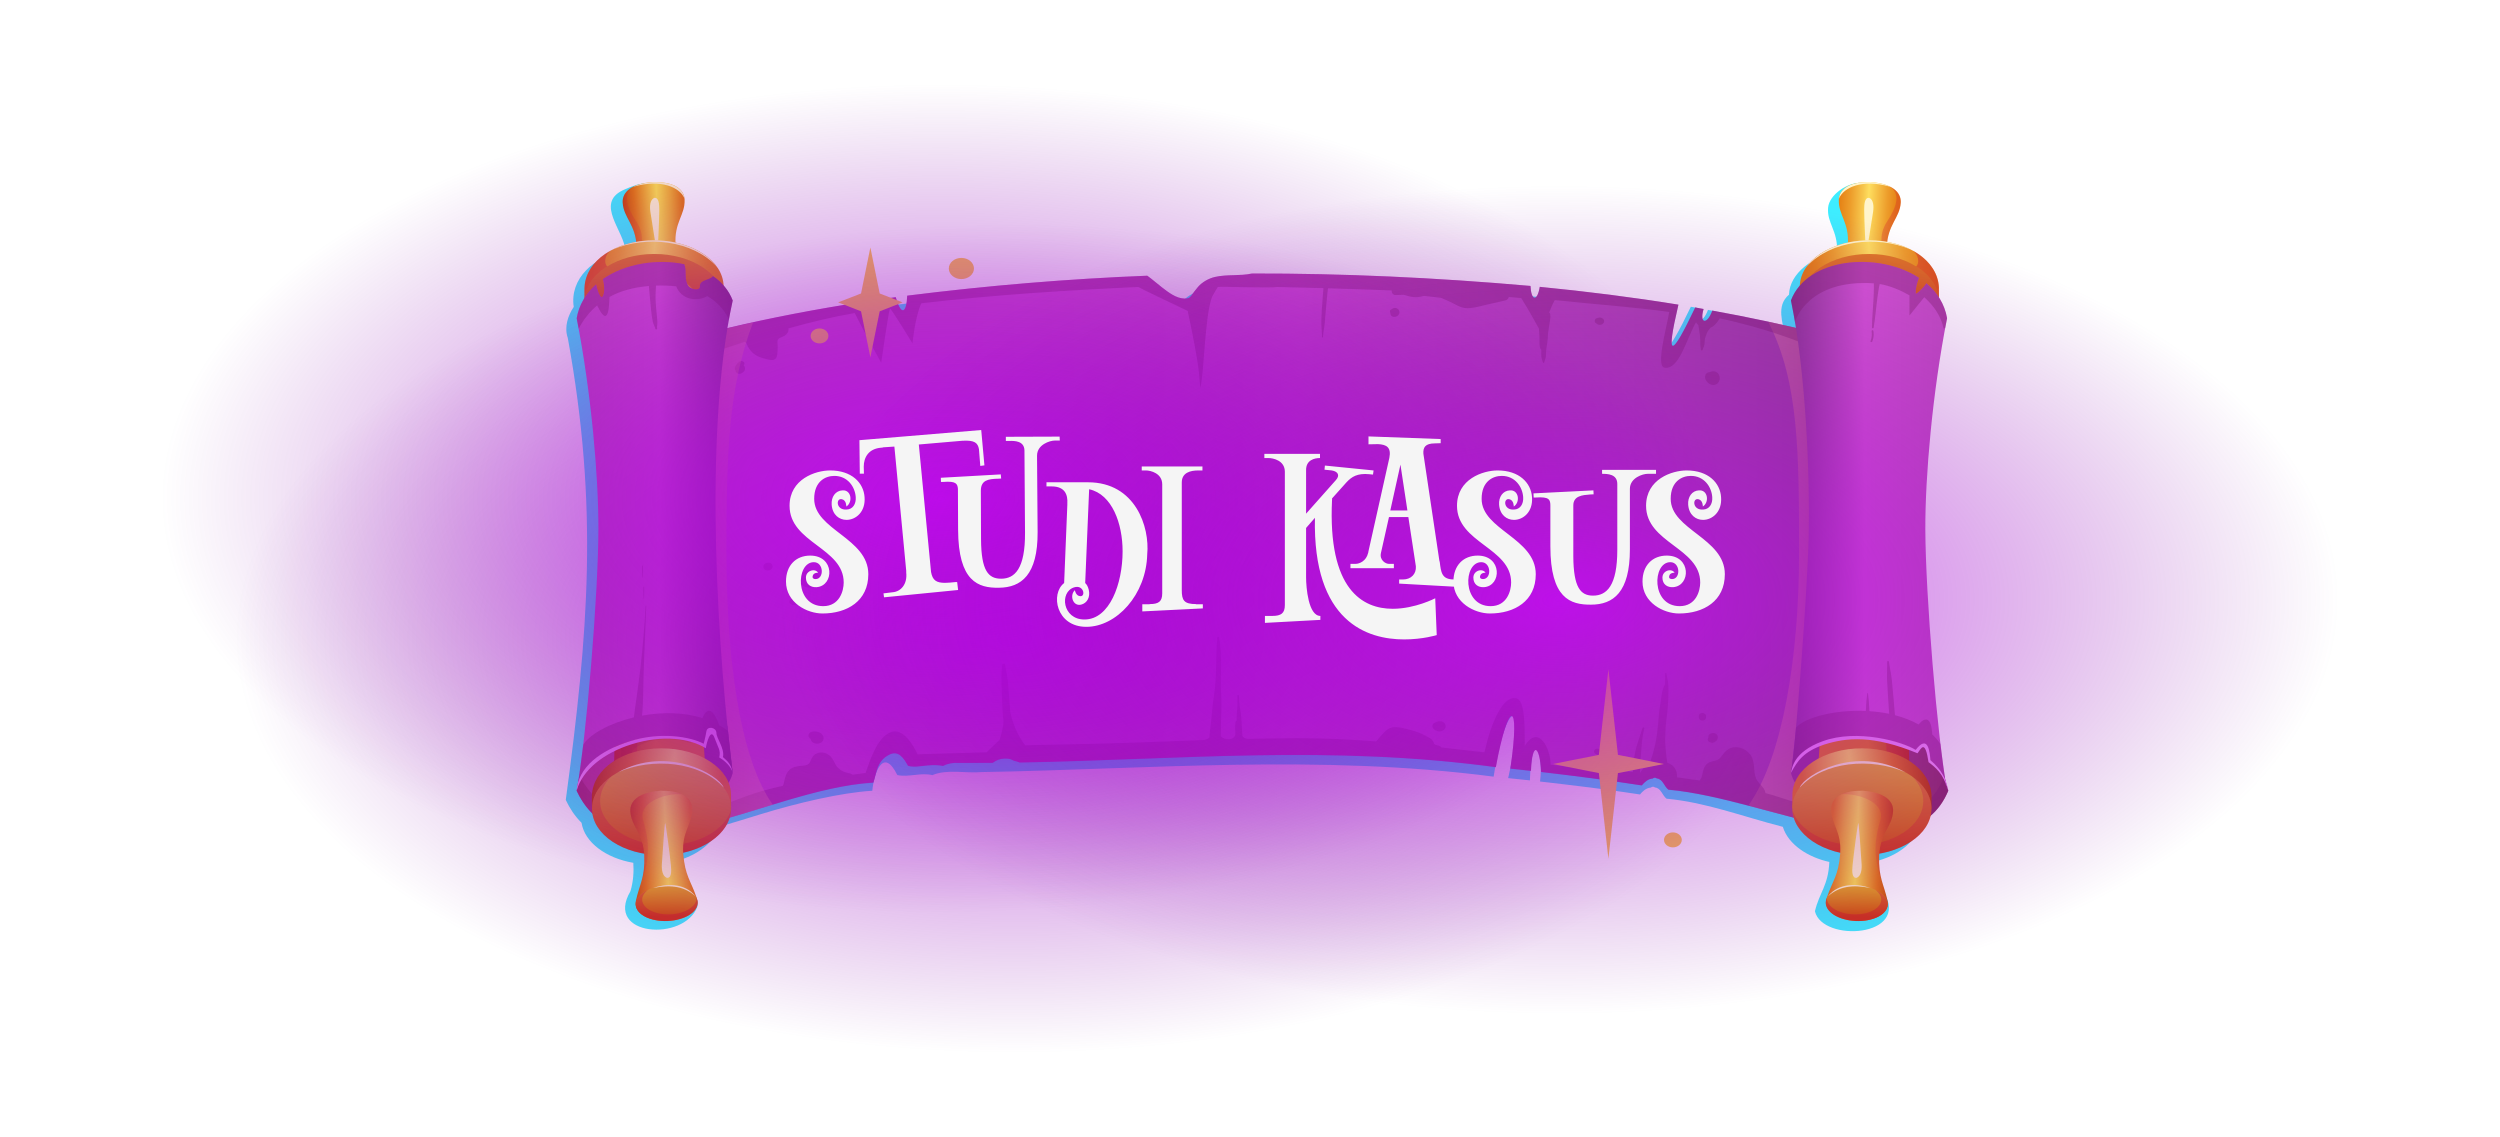 <svg width="532" height="242" viewBox="0 0 532 242" fill="none" xmlns="http://www.w3.org/2000/svg">
<path d="M409.539 174.579C414.188 170.517 410.6 165.212 410.612 160.275C407.047 127.042 405.49 105.323 411.627 71.711C412.4 69.476 411.511 67.095 410.277 65.219C410.762 61.235 408.777 57.348 404.682 55.249C403.125 54.394 401.187 53.753 399.284 53.413C399.388 49.419 405.501 44.308 399.595 41.519C398.419 41.013 397.381 39.041 396.054 38.914C393.228 38.769 389.248 41.402 389.018 44.201C388.741 47.475 391.105 49.069 390.932 53.549C385.834 54.579 380.828 58.106 380.701 62.703C377.852 65.113 379.455 68.747 379.87 71.721C373.976 70.341 369.488 67.037 363.456 65.939C362.36 68.961 360.641 68.844 361.587 65.599C360.999 65.492 360.41 65.385 359.81 65.278C354.77 75.85 352.036 78.746 354.85 66.774C345.172 65.2 335.275 63.956 325.343 62.984C324.789 66.308 323.497 65.89 323.371 62.79C309.482 62.751 256.086 54.87 251.183 64.879C247.838 67.066 244.377 62.081 241.828 60.614C225.044 61.284 208.134 62.674 190.75 64.86C190.588 68.698 189.446 69.194 188.304 65.181C186.724 65.394 185.144 65.618 183.563 65.851C183.944 72.197 182.791 73.518 181.118 66.22C171.301 67.736 161.693 69.573 152.453 71.769C152.88 68.64 154.622 65.229 151.645 62.674C151.519 58.087 146.512 54.559 141.425 53.539C141.252 49.059 143.617 47.466 143.34 44.191C143.109 41.412 140.179 38.788 137.353 38.934L136.603 39.089C135.277 39.206 132.497 40.508 132.497 40.508C126.579 43.404 132.947 49.264 133.085 53.423C126.245 54.482 121.192 59.418 122.092 65.307C120.823 67.221 120.039 69.641 120.823 71.905C127.398 107.976 125.218 134.544 120.396 170.226C121.227 171.985 122.3 173.656 123.753 175.085C124.399 179.234 128.886 182.596 134.769 183.607C134.908 185.657 134.746 187.698 134.146 189.68C128.506 199.262 145.647 200.467 148.404 192.926C149.015 188.942 143.317 188.495 143.086 183.422C147.504 182.46 151.772 179.827 152.972 175.969C156.04 175.075 159.051 174.123 162.119 173.19C169.41 170.964 178.869 168.671 185.628 168.273C185.928 164.716 187.912 158.74 190.946 164.93C193.368 165.464 195.998 164.327 198.398 164.949C201.57 163.608 205.515 164.609 208.941 164.298C244.043 163.696 280.782 160.441 317.845 165.27C320.233 149.061 325.251 146.885 320.937 165.581C322.402 165.736 324.109 165.902 325.562 166.067C325.931 154.571 328.596 159.313 327.719 166.31C335.113 167.155 342.173 168.01 348.99 169.06C349.544 168.38 350.282 167.68 351.309 167.593C351.551 167.369 351.978 167.359 352.174 167.573C353.466 167.68 353.72 169.264 354.643 169.964C363.086 170.741 370.827 173.763 379.386 175.949C380.574 179.807 384.853 182.45 389.283 183.422C389.052 188.495 387.184 189.855 386.215 193.917C387.806 200.612 406.551 199.446 400.91 189.904C400.91 189.904 397.461 185.657 397.6 183.607C403.264 182.645 407.601 179.496 408.512 175.561C408.87 175.26 409.216 174.939 409.55 174.589L409.539 174.579Z" fill="#3EEDFF"/>
<path d="M138.865 38.74C144.356 38.623 145.614 40.877 145.683 42.491C145.821 45.736 143.41 47.34 143.768 52.111C144.137 56.882 145.406 57.902 146.629 61.527C147.309 63.548 145.752 66.016 140.411 66.463C135.347 66.483 133.236 64.267 133.686 62.188C134.494 58.456 135.647 57.319 135.474 52.538C135.301 47.758 132.729 46.407 132.509 43.161C132.394 41.538 133.398 39.177 138.865 38.74Z" fill="url(#paint0_linear_632_6974)"/>
<path d="M139.869 53.772C139.984 53.5 140.284 46.961 140.296 44.657C140.296 43.375 140.18 41.966 139.223 42.111C138.335 42.49 138.219 43.851 138.404 45.085C138.75 47.301 139.719 53.568 139.857 53.782L139.869 53.772Z" fill="#FFF5CC"/>
<g style="mix-blend-mode:multiply" opacity="0.15">
<path d="M135.474 52.538C135.301 47.757 132.728 46.416 132.509 43.161C132.429 42.024 132.913 40.528 135.082 39.575C132.371 41.023 133.351 44.016 135.37 47.077C136.985 49.526 137.123 51.984 135.197 56.756C135.428 55.648 135.555 54.355 135.485 52.529L135.474 52.538Z" fill="#CC0631"/>
</g>
<path d="M134.897 39.692C134.897 39.692 134.921 39.663 134.932 39.653C135.878 39.216 137.147 38.885 138.877 38.749C144.114 38.633 145.498 40.683 145.671 42.277C144.702 39.828 140.596 38.079 134.909 39.702L134.897 39.692Z" fill="#FFF5CC"/>
<path d="M124.388 61.119C124.342 62.013 124.411 64.024 124.411 64.024L154.01 63.879C154.01 63.879 154.01 62.197 153.987 60.973C153.953 55.502 147.297 51.1 139.118 51.139C130.94 51.178 124.676 55.473 124.388 61.119Z" fill="url(#paint1_linear_632_6974)"/>
<path d="M124.411 64.024C124.446 69.495 131.102 73.897 139.28 73.858C147.459 73.819 154.045 69.349 154.011 63.879C153.976 58.408 147.32 54.006 139.142 54.044C130.963 54.083 124.377 58.553 124.411 64.024Z" fill="url(#paint2_linear_632_6974)"/>
<path d="M130.386 53.112C132.808 51.887 135.807 51.158 139.129 51.139C145.012 51.11 150.088 53.393 152.499 56.707C147.446 51.168 137.561 50.012 130.386 53.112Z" fill="#FFF5CC"/>
<g style="mix-blend-mode:multiply" opacity="0.35">
<path d="M124.388 61.118C124.549 57.892 126.672 55.113 129.983 53.315C128.644 54.171 128.494 56.143 129.221 56.668C129.221 56.668 129.221 56.687 129.21 56.687C131.828 55.074 135.3 54.073 139.142 54.054C147.308 54.015 153.964 58.417 154.01 63.888C154.045 69.359 147.447 73.829 139.28 73.868C131.101 73.907 124.446 69.505 124.411 64.034C124.411 64.034 124.342 62.013 124.388 61.128V61.118Z" fill="#CC0631"/>
</g>
<path d="M139.337 58.281C144.286 58.262 148.346 60.973 148.715 64.442H148.738L149.638 78.046L129.659 78.396L130.017 65.112C130.017 65.112 130.017 65.044 130.017 65.015C129.994 61.313 134.169 58.301 139.349 58.272L139.337 58.281Z" fill="url(#paint3_linear_632_6974)"/>
<path d="M398.119 38.74C392.64 38.623 391.371 40.877 391.302 42.491C391.164 45.736 393.575 47.34 393.217 52.111C392.848 56.882 391.579 57.902 390.356 61.527C389.676 63.548 391.233 66.016 396.574 66.463C401.638 66.483 403.749 64.267 403.299 62.188C402.491 58.456 401.338 57.319 401.511 52.538C401.684 47.758 404.256 46.407 404.475 43.161C404.591 41.538 403.587 39.177 398.119 38.74Z" fill="url(#paint4_linear_632_6974)"/>
<path d="M397.128 53.772C397.013 53.5 396.713 46.961 396.701 44.657C396.701 43.375 396.817 41.966 397.774 42.111C398.662 42.49 398.778 43.851 398.593 45.085C398.247 47.301 397.278 53.568 397.14 53.782L397.128 53.772Z" fill="#FFF5CC"/>
<g style="mix-blend-mode:multiply" opacity="0.25">
<path d="M401.511 52.538C401.684 47.757 404.256 46.416 404.475 43.161C404.556 42.024 404.072 40.528 401.903 39.575C404.614 41.023 403.633 44.016 401.615 47.077C400 49.526 399.861 51.984 401.788 56.756C401.557 55.648 401.43 54.355 401.499 52.529L401.511 52.538Z" fill="#CC0631"/>
</g>
<path d="M402.099 39.692C402.099 39.692 402.076 39.663 402.065 39.653C401.119 39.216 399.85 38.885 398.119 38.749C392.882 38.633 391.498 40.683 391.325 42.277C392.294 39.828 396.401 38.079 402.088 39.702L402.099 39.692Z" fill="#FFF5CC"/>
<path d="M412.596 61.119C412.642 62.013 412.573 64.024 412.573 64.024L382.974 63.879C382.974 63.879 382.974 62.197 382.997 60.973C383.031 55.502 389.687 51.1 397.866 51.139C406.044 51.178 412.308 55.473 412.596 61.119Z" fill="url(#paint5_linear_632_6974)"/>
<path d="M412.573 64.024C412.539 69.495 405.883 73.897 397.704 73.858C389.526 73.819 382.939 69.349 382.974 63.879C383.008 58.408 389.664 54.006 397.843 54.044C406.021 54.083 412.608 58.553 412.573 64.024Z" fill="url(#paint6_linear_632_6974)"/>
<path d="M406.609 53.112C404.187 51.887 401.188 51.158 397.865 51.139C391.982 51.11 386.907 53.393 384.496 56.707C389.549 51.168 399.434 50.012 406.609 53.112Z" fill="#FFF5CC"/>
<g style="mix-blend-mode:multiply" opacity="0.35">
<path d="M412.596 61.118C412.435 57.892 410.312 55.113 407.002 53.315C408.34 54.171 408.49 56.143 407.763 56.668C407.763 56.668 407.763 56.687 407.775 56.687C405.156 55.074 401.684 54.073 397.843 54.054C389.676 54.015 383.02 58.417 382.974 63.888C382.939 69.359 389.537 73.829 397.704 73.868C405.883 73.907 412.539 69.505 412.573 64.034C412.573 64.034 412.642 62.013 412.596 61.128V61.118Z" fill="#CC0631"/>
</g>
<path d="M397.648 58.281C392.699 58.262 388.639 60.973 388.27 64.442H388.246L387.347 78.046L407.326 78.396L406.968 65.112C406.968 65.112 406.968 65.044 406.968 65.015C406.991 61.313 402.815 58.301 397.636 58.272L397.648 58.281Z" fill="url(#paint7_linear_632_6974)"/>
<path d="M408.686 77.454C395.155 72.663 380.124 68.941 364.39 66.094C363.294 69.116 361.576 69 362.522 65.754C361.933 65.647 361.345 65.54 360.745 65.433C355.704 76.006 354.355 76.812 357.169 64.831C347.491 63.257 337.594 62.013 327.662 61.041C327.108 64.364 325.816 63.947 325.69 60.847C305.48 59.068 285.916 58.165 266.41 58.204C263.895 58.767 261.115 58.349 258.566 58.932C257.17 59.253 255.798 60.05 254.932 61.06C254.413 61.663 253.952 62.295 253.49 62.936C253.167 63.393 252.764 63.548 252.106 63.538C250.261 63.519 248.588 62.159 247.308 61.187C246.246 60.38 245.243 59.457 244.135 58.67C227.34 59.34 210.441 60.73 193.057 62.916C192.896 66.755 191.754 67.251 190.612 63.237C189.032 63.451 187.451 63.675 185.871 63.908C186.252 70.253 185.098 71.575 183.425 64.277C163.908 67.289 145.175 71.575 128.61 77.434C136.777 111.64 126.511 153.609 123.454 164.94C122.946 166.815 122.692 168.244 122.692 168.244C132.37 188.874 162.697 167.884 185.848 166.524C186.586 164.347 186.563 161.956 189.17 160.615C191.154 159.547 192.273 161.267 193.23 162.957C194.476 163.307 196.045 162.996 197.279 162.88C198.433 162.773 199.609 162.744 200.682 162.977C201.628 162.462 202.839 162.248 203.981 162.335C206.415 162.345 208.826 162.335 211.225 162.326C211.398 162.199 211.571 162.083 211.756 161.976C212.552 161.509 213.555 161.305 214.513 161.432C214.997 161.5 215.424 161.675 215.816 161.888C216.22 161.976 216.612 162.102 216.993 162.248C251.206 161.636 282.94 158.448 318.307 163.239C320.995 148.663 323.613 148.692 321.398 163.55C322.863 163.706 324.328 163.861 325.782 164.026C326.036 157.593 327.697 158.585 327.939 164.269C335.333 165.115 342.542 166.077 349.371 167.126C349.925 166.446 350.663 165.746 351.69 165.659C351.932 165.435 352.359 165.426 352.555 165.639C353.847 165.746 354.112 167.33 355.024 168.03C376.906 170.022 406.748 186.989 414.58 168.253C414.58 168.253 399.146 117.305 408.651 77.434L408.686 77.454Z" fill="url(#paint8_linear_632_6974)"/>
<path style="mix-blend-mode:multiply" opacity="0.35" d="M408.686 77.454C398.661 73.907 387.807 70.943 376.468 68.494C376.422 68.533 376.375 68.562 376.341 68.601C382.847 81.331 382.835 96.626 382.835 117.995C382.835 139.364 379.409 161.024 372.165 171.246L372.442 171.548C390.448 176.28 408.732 182.334 414.615 168.273C414.615 168.273 399.181 117.324 408.686 77.454Z" fill="url(#paint9_linear_632_6974)"/>
<g style="mix-blend-mode:multiply" opacity="0.35">
<path d="M408.686 77.454C395.155 72.663 380.125 68.941 364.39 66.094C363.295 69.116 361.576 69 362.522 65.754C361.933 65.647 361.345 65.54 360.745 65.433C355.704 76.006 354.355 76.812 357.169 64.831C347.491 63.257 337.594 62.013 327.662 61.041C327.109 64.364 325.817 63.947 325.69 60.847C305.48 59.068 285.916 58.165 266.41 58.204C263.895 58.767 261.115 58.349 258.566 58.932C257.17 59.253 255.798 60.05 254.933 61.06C254.413 61.663 253.952 62.295 253.491 62.936C253.168 63.393 252.764 63.548 252.106 63.538C250.261 63.519 248.588 62.159 247.308 61.187C246.247 60.38 245.243 59.457 244.136 58.67C227.34 59.34 210.441 60.73 193.058 62.916C192.896 66.755 191.754 67.251 190.612 63.237C189.032 63.451 187.451 63.675 185.871 63.908C186.252 70.253 185.098 71.575 183.426 64.277C163.908 67.289 145.175 71.575 128.61 77.434C138.138 117.315 122.704 168.273 122.704 168.273C132.382 188.903 162.708 167.913 185.86 166.553C186.598 164.376 186.575 161.986 189.182 160.645C191.166 159.576 192.285 161.296 193.242 162.987C194.488 163.336 196.057 163.025 197.291 162.909C198.444 162.802 199.621 162.773 200.694 163.006C201.64 162.491 202.851 162.277 203.993 162.365C206.427 162.374 208.838 162.365 211.237 162.355C211.41 162.229 211.583 162.112 211.768 162.005C212.564 161.539 213.567 161.335 214.525 161.461C215.009 161.529 215.436 161.704 215.828 161.918C216.232 162.005 216.624 162.131 217.005 162.277C251.218 161.665 282.952 158.478 318.319 163.268C321.006 148.692 323.625 148.721 321.41 163.579C322.875 163.735 324.34 163.89 325.794 164.055C326.047 157.623 327.708 158.614 327.951 164.298C335.345 165.144 342.554 166.106 349.383 167.155C349.937 166.475 350.675 165.775 351.702 165.688C351.944 165.464 352.371 165.455 352.567 165.669C353.859 165.775 354.124 167.359 355.035 168.059C376.918 170.051 406.759 187.018 414.592 168.283C414.592 168.283 399.158 117.334 408.663 77.463L408.686 77.454ZM378.648 169.643C377.725 169.342 376.733 169.05 375.707 168.778C375.649 168.419 375.51 168.069 375.303 167.777C374.807 167.058 374.08 166.514 373.722 165.727C372.973 164.046 373.63 162.083 372.419 160.518C371.323 159.109 369.097 158.39 367.47 159.653C366.836 160.149 366.478 160.839 365.936 161.393C365.279 162.054 364.091 161.859 363.329 162.481C362.66 163.025 362.453 163.803 362.314 164.551C362.222 165.047 362.06 165.669 361.68 166.086C359.972 165.834 358.346 165.601 356.869 165.406C356.95 163.929 356.247 162.773 354.805 162.326C354.759 162.054 354.712 161.782 354.678 161.509C354.505 160.275 354.389 159.032 354.343 157.788C354.343 157.593 354.343 157.389 354.343 157.195C354.355 156.884 354.366 156.573 354.389 156.272C354.436 155.63 354.447 154.999 354.47 154.367C354.47 154.289 354.493 154.202 354.505 154.124C354.747 152.326 354.932 150.529 355.012 148.721C355.058 147.75 355.07 146.778 355.024 145.806C354.978 144.941 354.735 144.135 354.597 143.28C354.574 143.163 354.343 143.192 354.355 143.309C354.366 144.076 354.355 144.844 354.32 145.621C354.309 145.631 354.297 145.631 354.286 145.651C353.593 146.962 353.57 148.41 353.317 149.8C353.063 151.199 352.971 152.618 352.844 154.027C352.705 155.524 352.544 157.01 352.209 158.478C352.048 159.158 351.886 159.838 351.702 160.509C351.598 160.897 351.425 161.267 351.321 161.646C351.24 161.947 351.206 162.229 351.125 162.51C350.26 162.88 349.556 163.521 349.014 164.493H349.002V164.473C349.002 164.065 349.002 163.657 349.014 163.249C349.037 162.326 349.129 161.412 349.199 160.489C349.348 158.653 349.429 156.787 349.925 154.989C349.983 154.775 349.591 154.678 349.533 154.902C348.979 156.719 348.264 158.487 347.907 160.343C347.734 161.237 347.63 162.141 347.549 163.045C347.514 163.463 347.48 163.881 347.457 164.298C342.52 163.725 334.249 163.249 329.958 162.724C330.062 159.673 327.466 153.862 324.467 158.74C324.421 155.329 324.686 148.896 322.575 148.566C319.876 148.148 317.465 153.172 315.885 160.091C312.989 159.76 309.921 159.411 306.749 159.07C306.61 158.895 306.414 158.75 306.149 158.672C305.884 158.594 305.607 158.517 305.342 158.439C305.249 158.351 305.169 158.244 305.134 158.128C304.995 157.749 304.776 157.38 304.396 157.146C304.107 156.971 303.807 156.797 303.507 156.631C302.192 155.922 300.716 155.446 299.216 155.096C297.913 154.795 296.517 154.416 295.352 155.164C294.775 155.533 294.348 156.068 293.899 156.534C293.518 156.933 293.195 157.35 292.872 157.768C287.473 157.36 281.937 157.088 276.446 157.088C272.801 157.088 269.225 157.146 265.672 157.234C265.141 157.244 264.668 157.01 264.403 156.66C264.391 156.534 264.38 156.408 264.368 156.281C264.299 155.349 264.253 154.425 264.195 153.493C264.149 152.628 264.08 151.792 263.907 150.937C263.711 149.975 263.699 148.984 263.63 148.012C263.63 147.847 263.319 147.837 263.319 148.012C263.319 148.906 263.376 149.81 263.284 150.694C263.192 151.607 263.134 152.492 263.146 153.405C263.076 153.425 263.019 153.454 262.996 153.502C262.869 153.716 262.926 153.94 262.88 154.173C262.834 154.416 262.823 154.668 262.834 154.921C262.846 155.31 262.88 155.689 262.903 156.068V156.087C262.938 156.748 262.315 157.302 261.531 157.321C261.519 157.321 261.508 157.321 261.496 157.321C260.804 157.341 260.193 157.078 259.789 156.66C259.823 155.786 259.8 154.911 259.823 154.085C259.87 152.006 259.997 149.917 259.858 147.847C259.604 143.804 260.216 139.626 259.397 135.622C259.362 135.447 259.051 135.506 259.039 135.661C258.67 139.81 258.993 143.94 258.324 148.08C258.024 149.936 257.897 151.802 257.713 153.668C257.609 154.688 257.413 155.834 257.366 156.962C256.963 157.273 256.432 157.477 255.844 157.496C251.564 157.642 247.285 157.807 242.971 157.972C235.253 158.254 226.198 158.429 218.204 158.585C218.204 158.585 218.181 158.575 218.17 158.575C216.566 156.563 215.574 154.124 214.998 151.666C214.986 151.501 214.963 151.335 214.951 151.17C214.663 147.915 214.628 144.621 213.856 141.414C213.786 141.113 213.302 141.219 213.267 141.482C213.048 143.367 213.083 145.223 213.175 147.108C213.267 148.974 213.267 150.849 213.452 152.715C213.475 152.958 213.521 153.211 213.556 153.454C213.521 153.862 213.486 154.27 213.417 154.678C213.256 155.63 213.013 156.544 212.725 157.457C211.871 158.225 210.776 159.245 209.957 160.091C209.092 160.091 195.284 160.518 195.284 160.518C194.2 158.361 192.181 154.882 189.585 155.805C186.471 156.913 184.902 162.617 184.198 164.493C183.31 164.619 182.387 164.736 181.43 164.862C181.28 164.716 181.095 164.609 180.807 164.561C179.838 164.415 178.996 164.055 178.35 163.414C177.612 162.695 177.473 161.704 176.747 160.965C176.043 160.256 174.924 159.906 173.886 160.295C172.998 160.625 172.721 161.344 172.421 162.063C172.086 162.87 171.371 162.88 170.472 162.967C169.595 163.055 168.718 163.2 168.072 163.754C167.519 164.23 167.253 164.872 167.08 165.513C167.011 165.669 166.965 165.834 166.953 166.009C166.873 166.388 166.78 166.835 166.584 167.223C164.058 167.777 161.555 168.448 159.179 169.293C151.196 172.111 147.09 174.9 137.342 174.9C130.283 174.9 125.726 169.167 123.535 165.552C126.107 156.408 142.568 116.596 135.543 80.612C142.21 78.425 150.146 75.452 158.509 72.721C158.613 72.819 158.717 72.916 158.821 73.013C158.867 73.12 158.902 73.217 158.948 73.324C159.167 73.858 159.513 74.354 159.917 74.811C160.69 75.685 161.809 76.123 163.031 76.404C163.562 76.521 164.242 76.754 164.762 76.511C165.396 76.21 165.384 75.53 165.442 74.995C165.511 74.257 165.511 73.508 165.442 72.77C165.419 72.498 165.511 72.216 165.754 72.041C166.088 71.798 166.526 71.691 166.896 71.478C167.449 71.147 167.784 70.71 167.807 70.127C167.807 70.049 167.784 69.971 167.749 69.894C172.479 68.562 177.243 67.406 181.891 66.619C182.976 68.941 187.521 77.221 187.521 77.221C187.521 77.221 189.066 66.288 189.389 65.667C189.701 65.705 194.176 73.071 194.176 73.071C194.176 73.071 194.707 67.503 196.045 64.549C210.81 62.8 227.698 61.721 242.244 61.07C242.567 61.333 248.957 64.364 252.741 66.152C255.302 78.241 255.163 79.601 255.405 82.546C256.248 79.776 256.328 67.425 257.932 63.14C258.578 62.003 259.108 61.08 259.143 61.07C259.731 60.934 270.217 61.342 271.786 61.07C271.786 61.07 275.731 61.148 281.614 61.313C281.614 61.77 281.556 62.227 281.521 62.683C281.441 63.675 281.36 64.666 281.302 65.657C281.244 66.648 281.187 67.639 281.175 68.63C281.175 69.67 281.337 70.691 281.314 71.73C281.314 71.847 281.533 71.847 281.533 71.73C281.567 70.729 281.81 69.748 281.902 68.757C281.994 67.766 282.063 66.774 282.156 65.783C282.236 64.831 282.329 63.879 282.421 62.936C282.479 62.421 282.49 61.886 282.606 61.381C282.606 61.371 282.606 61.362 282.606 61.352C286.551 61.469 291.245 61.614 296.171 61.809C296.079 62.285 296.402 62.839 297.094 62.79C297.659 62.751 298.224 62.742 298.79 62.732C298.813 62.732 298.824 62.751 298.847 62.751C299.643 63.033 300.485 63.247 301.362 63.247C301.95 63.247 302.492 63.092 303.035 62.965C304.246 63.082 305.445 63.237 306.657 63.383C307.36 63.665 308.052 63.986 308.71 64.287C309.748 64.773 310.694 65.463 311.917 65.569C313.266 65.686 314.639 65.229 315.919 64.938C317.373 64.607 318.815 64.287 320.268 63.956C320.73 63.849 320.995 63.538 321.076 63.189C321.998 63.266 322.887 63.344 323.717 63.432C324.905 65.278 326.601 68.3 327.489 69.933C327.535 70.584 327.57 71.235 327.605 71.886C327.639 72.663 327.489 73.557 327.847 74.296C327.881 74.354 327.939 74.412 327.997 74.451C327.997 74.451 327.997 74.471 327.997 74.48C327.997 74.947 327.962 75.433 327.997 75.899C328.031 76.346 328.251 76.715 328.343 77.143C328.366 77.25 328.574 77.25 328.597 77.143C328.689 76.715 328.908 76.336 328.954 75.899C329 75.491 329 75.083 329.023 74.684C329.035 74.49 329.058 74.296 329.081 74.101C329.173 73.441 329.312 72.789 329.358 72.129C329.381 71.779 329.393 71.429 329.404 71.079C329.485 70.506 329.554 69.942 329.646 69.379C329.773 68.523 330.015 67.659 329.889 66.813C329.865 66.687 329.773 66.58 329.658 66.502C330.05 65.501 330.465 64.539 330.857 63.859C337.271 64.549 349.21 65.501 355.22 66.386C354.401 70.788 352.394 77.949 354.216 78.241C357.308 78.746 358.854 72.206 360.907 68.572C361.034 68.796 361.218 69.009 361.414 69.204C361.437 69.35 361.46 69.505 361.484 69.651C361.564 70.175 361.645 70.7 361.726 71.225C361.795 71.75 361.818 72.274 361.818 72.799C361.818 73.071 361.795 73.343 361.83 73.615C361.864 73.897 361.956 74.14 361.933 74.432C361.922 74.607 362.268 74.655 362.303 74.471C362.36 74.189 362.51 73.965 362.602 73.703C362.695 73.45 362.718 73.178 362.741 72.916C362.775 72.615 362.787 72.323 362.81 72.022C362.868 71.866 362.937 71.701 362.995 71.546C363.133 71.167 363.248 70.71 363.502 70.37C363.641 70.185 363.791 70.02 363.917 69.835C363.929 69.806 363.952 69.787 363.964 69.767C364.621 69.486 365.313 68.873 365.971 67.736C385.039 71.944 391.544 77.26 401.845 80.631C394.786 116.751 411.074 156.69 413.6 165.63C411.962 168.525 408.905 179.691 378.648 169.653V169.643Z" fill="#771D62"/>
</g>
<g style="mix-blend-mode:multiply" opacity="0.35">
<path d="M307.475 153.988C307.406 153.92 307.348 153.843 307.279 153.775C307.164 153.668 307.025 153.6 306.875 153.551C306.772 153.502 306.668 153.483 306.552 153.483C306.379 153.454 306.218 153.454 306.045 153.502C305.941 153.541 305.837 153.57 305.745 153.609C305.699 153.629 305.653 153.658 305.606 153.697C305.549 153.707 305.491 153.697 305.433 153.726C305.353 153.745 305.272 153.784 305.214 153.833C305.099 153.891 305.018 153.969 304.949 154.076C304.914 154.144 304.88 154.212 304.845 154.28C304.799 154.426 304.799 154.581 304.845 154.737C304.845 154.746 304.845 154.766 304.857 154.775C304.868 154.805 304.926 154.95 304.984 155.018C305.03 155.067 305.099 155.145 305.145 155.193C305.145 155.193 305.145 155.203 305.157 155.213C305.157 155.213 305.168 155.213 305.18 155.222C305.214 155.252 305.272 155.281 305.295 155.3C305.318 155.32 305.376 155.349 305.41 155.378C305.422 155.378 305.433 155.397 305.457 155.397C305.526 155.427 305.595 155.446 305.664 155.465C305.722 155.495 305.768 155.533 305.826 155.553C305.918 155.601 306.022 155.621 306.137 155.621C306.299 155.65 306.472 155.65 306.633 155.601C306.633 155.601 306.645 155.601 306.656 155.601C306.76 155.563 306.852 155.533 306.956 155.495C306.968 155.495 306.979 155.495 306.991 155.475C306.991 155.475 306.991 155.475 307.002 155.475C307.268 155.31 307.221 155.358 307.371 155.193C307.487 155.086 307.556 154.97 307.602 154.824C307.66 154.63 307.66 154.445 307.602 154.251C307.567 154.163 307.51 154.076 307.475 153.988Z" fill="#771D62"/>
</g>
<g style="mix-blend-mode:multiply" opacity="0.35">
<path d="M341.077 67.814C341.019 67.775 340.95 67.737 340.892 67.688C340.789 67.63 340.673 67.6 340.546 67.591C340.419 67.571 340.293 67.571 340.177 67.6C340.143 67.6 340.108 67.63 340.073 67.639C340.039 67.639 340.004 67.639 339.97 67.649C339.958 67.649 339.935 67.649 339.923 67.659C339.854 67.678 339.785 67.707 339.716 67.737C339.67 67.766 339.624 67.795 339.577 67.824C339.508 67.873 339.462 67.941 339.439 68.008C339.416 68.047 339.404 68.096 339.393 68.145C339.393 68.145 339.393 68.164 339.381 68.164C339.358 68.222 339.347 68.29 339.347 68.349C339.347 68.417 339.358 68.485 339.404 68.543C339.427 68.611 339.474 68.66 339.531 68.708C339.577 68.737 339.612 68.757 339.658 68.786C339.658 68.786 339.681 68.786 339.693 68.786C339.716 68.825 339.739 68.864 339.773 68.893C339.854 68.971 339.958 69.029 340.073 69.058C340.189 69.107 340.304 69.126 340.431 69.126C340.558 69.126 340.685 69.107 340.789 69.058C340.904 69.029 341.008 68.971 341.089 68.893C341.135 68.835 341.181 68.786 341.238 68.737C341.319 68.611 341.365 68.485 341.365 68.339C341.365 68.271 341.342 68.203 341.331 68.125C341.285 67.989 341.204 67.873 341.089 67.775L341.077 67.814Z" fill="#771D62"/>
</g>
<g style="mix-blend-mode:multiply" opacity="0.35">
<path d="M365.347 79.242C365.22 79.145 365.081 79.086 364.908 79.047C364.735 78.999 364.562 78.999 364.401 79.028C364.228 79.028 364.066 79.076 363.928 79.154C363.905 79.164 363.882 79.183 363.87 79.193C363.87 79.193 363.87 79.193 363.847 79.193C363.674 79.193 363.513 79.232 363.363 79.3C363.247 79.349 363.155 79.417 363.097 79.514C363.017 79.592 362.959 79.689 362.924 79.786C362.867 79.922 362.855 80.068 362.832 80.213C362.832 80.252 362.832 80.281 362.832 80.32C362.832 80.398 362.855 80.505 362.878 80.573C362.878 80.573 362.878 80.593 362.878 80.602C362.878 80.622 362.89 80.641 362.901 80.66C362.947 80.767 362.994 80.874 363.051 80.971C363.074 81.001 363.086 81.04 363.12 81.069C363.167 81.137 363.224 81.195 363.282 81.253C363.328 81.331 363.386 81.409 363.49 81.496C363.57 81.555 363.674 81.613 363.755 81.671C363.766 81.681 363.789 81.691 363.801 81.7C363.939 81.778 364.112 81.836 364.274 81.885C364.378 81.895 364.493 81.914 364.597 81.924C364.77 81.924 364.92 81.904 365.07 81.836C365.174 81.807 365.266 81.768 365.335 81.7C365.474 81.632 365.577 81.535 365.647 81.409C365.75 81.282 365.82 81.127 365.877 80.971C365.947 80.816 365.958 80.651 365.958 80.486C365.958 80.145 365.854 79.835 365.67 79.543C365.589 79.417 365.474 79.32 365.335 79.242H365.347Z" fill="#771D62"/>
</g>
<g style="mix-blend-mode:multiply" opacity="0.35">
<path d="M365.082 156.097C365.082 156.097 364.874 156.019 364.828 156.009C364.805 156.009 364.574 155.98 364.551 155.98C364.493 155.98 364.436 155.99 364.389 156C364.343 156 364.274 156 364.228 156.019C364.182 156.029 364.136 156.048 364.101 156.058C364.067 156.068 364.02 156.087 363.974 156.107C363.917 156.145 363.859 156.184 363.801 156.223C363.72 156.291 363.651 156.369 363.617 156.456C363.582 156.515 363.559 156.573 363.559 156.641C363.559 156.641 363.559 156.66 363.559 156.67C363.559 156.728 363.536 156.796 363.524 156.865C363.524 156.894 363.547 156.923 363.547 156.952C363.547 156.952 363.547 156.952 363.536 156.962C363.49 157.02 363.467 157.078 363.455 157.137L363.421 157.205C363.421 157.205 363.409 157.292 363.397 157.331C363.397 157.36 363.409 157.428 363.421 157.467C363.421 157.467 363.421 157.467 363.421 157.477C363.421 157.477 363.421 157.486 363.421 157.496C363.432 157.545 363.467 157.593 363.49 157.632C363.49 157.632 363.49 157.642 363.49 157.652C363.524 157.69 363.559 157.729 363.594 157.768C363.605 157.778 363.617 157.788 363.628 157.807C363.674 157.846 363.732 157.875 363.79 157.904C363.824 157.924 363.859 157.933 363.905 157.943C363.94 157.963 363.974 157.992 364.02 158.001C364.078 158.031 364.147 158.05 364.216 158.05C364.32 158.069 364.424 158.069 364.539 158.04C364.62 158.021 364.701 157.992 364.782 157.953C364.805 157.953 364.816 157.933 364.839 157.924C364.874 157.904 364.897 157.875 364.932 157.856C364.978 157.836 365.035 157.817 365.07 157.788C365.105 157.768 365.139 157.749 365.162 157.729C365.22 157.671 365.289 157.603 365.335 157.535C365.405 157.448 365.439 157.35 365.485 157.253C365.451 157.321 365.416 157.38 365.393 157.448C365.439 157.37 365.474 157.292 365.508 157.214C365.508 157.195 365.52 157.185 365.52 157.166C365.52 157.166 365.52 157.156 365.52 157.146C365.531 157.069 365.555 156.981 365.555 156.903C365.555 156.884 365.555 156.874 365.555 156.855C365.555 156.699 365.508 156.554 365.416 156.408C365.324 156.272 365.197 156.175 365.047 156.097H365.082Z" fill="#771D62"/>
</g>
<g style="mix-blend-mode:multiply" opacity="0.35">
<path d="M362.66 151.812C362.533 151.763 362.418 151.714 362.268 151.724L362.06 151.744C361.991 151.763 361.933 151.782 361.876 151.812C361.76 151.87 361.668 151.948 361.599 152.045C361.53 152.152 361.495 152.259 361.495 152.375C361.495 152.482 361.507 152.599 361.518 152.706C361.518 152.793 361.541 152.871 361.587 152.949C361.622 153.026 361.668 153.094 361.749 153.153C361.818 153.211 361.899 153.26 361.991 153.289C362.083 153.328 362.176 153.347 362.28 153.347C362.349 153.347 362.418 153.328 362.476 153.328C362.603 153.298 362.718 153.24 362.81 153.162C362.845 153.123 362.891 153.075 362.925 153.036C362.995 152.939 363.029 152.832 363.029 152.715C363.029 152.608 363.041 152.492 363.052 152.385C363.052 152.268 363.018 152.152 362.949 152.055C362.879 151.957 362.787 151.88 362.672 151.821L362.66 151.812Z" fill="#771D62"/>
</g>
<g style="mix-blend-mode:multiply" opacity="0.35">
<path d="M340.674 159.76C340.674 159.76 340.662 159.741 340.651 159.731C340.651 159.731 340.651 159.721 340.651 159.712C340.628 159.692 340.616 159.673 340.593 159.653C340.582 159.634 340.559 159.615 340.536 159.595C340.489 159.556 340.455 159.527 340.409 159.488C340.339 159.43 340.27 159.391 340.178 159.362C340.097 159.323 340.005 159.304 339.913 159.313C339.82 159.313 339.728 159.323 339.647 159.362C339.555 159.381 339.486 159.43 339.417 159.488C339.382 159.527 339.347 159.566 339.301 159.605C339.232 159.692 339.209 159.799 339.209 159.906C339.209 159.955 339.221 160.013 339.232 160.062C339.267 160.159 339.324 160.246 339.417 160.324L339.555 160.44C339.555 160.44 339.647 160.499 339.693 160.538C339.693 160.538 339.705 160.538 339.717 160.538C339.728 160.538 339.74 160.547 339.751 160.557C339.774 160.567 339.809 160.577 339.832 160.586L339.982 160.645C340.063 160.664 340.155 160.674 340.236 160.654C340.293 160.654 340.351 160.645 340.397 160.615C340.478 160.596 340.547 160.557 340.605 160.499C340.639 160.46 340.674 160.421 340.709 160.392C340.732 160.353 340.755 160.304 340.778 160.266C340.801 160.198 340.812 160.12 340.778 160.052C340.778 159.984 340.743 159.916 340.697 159.848C340.685 159.828 340.674 159.799 340.662 159.78L340.674 159.76Z" fill="#771D62"/>
</g>
<g style="mix-blend-mode:multiply" opacity="0.35">
<path d="M172.41 125.06C172.536 125.05 172.64 125.04 172.756 125.001C173.021 124.914 173.125 124.875 173.332 124.739C173.517 124.622 173.632 124.525 173.759 124.35C173.759 124.35 173.759 124.34 173.759 124.331C173.817 124.292 173.863 124.253 173.909 124.224C174.001 124.146 174.094 124.049 174.163 123.952C174.324 123.748 174.382 123.495 174.394 123.242C174.394 123.194 174.394 123.155 174.394 123.106C174.382 122.98 174.359 122.844 174.324 122.718C174.29 122.601 174.221 122.484 174.163 122.368C174.14 122.319 174.117 122.271 174.082 122.232C173.978 122.076 173.84 121.93 173.69 121.814C173.448 121.62 173.194 121.503 172.883 121.406C172.686 121.347 172.456 121.318 172.237 121.328C171.706 121.357 171.221 121.513 170.841 121.833C170.702 121.95 170.575 122.086 170.472 122.232C170.402 122.348 170.345 122.465 170.287 122.591C170.264 122.63 170.252 122.669 170.241 122.708C170.137 123.048 170.137 123.417 170.241 123.757C170.287 123.884 170.356 124 170.414 124.117C170.437 124.156 170.46 124.195 170.483 124.234C170.564 124.34 170.656 124.438 170.76 124.535C170.795 124.564 170.829 124.593 170.875 124.622C170.979 124.7 171.129 124.797 171.268 124.855C171.383 124.904 171.51 124.953 171.637 124.991C171.671 124.991 171.694 125.001 171.729 125.011C172.017 125.06 172.133 125.06 172.41 125.03V125.06Z" fill="#771D62"/>
</g>
<g style="mix-blend-mode:multiply" opacity="0.35">
<path d="M169.571 127.547C169.571 127.547 169.548 127.547 169.537 127.537C169.433 127.44 169.295 127.372 169.145 127.333C168.995 127.294 168.833 127.294 168.683 127.333C168.533 127.372 168.406 127.431 168.302 127.518C168.268 127.547 168.233 127.576 168.187 127.605C168.118 127.664 168.06 127.732 168.037 127.8C167.991 127.878 167.968 127.955 167.98 128.043C167.98 128.101 167.991 128.15 168.003 128.208C168.037 128.315 168.095 128.402 168.187 128.48C168.222 128.509 168.256 128.538 168.302 128.567C168.406 128.655 168.545 128.723 168.683 128.752C168.833 128.791 168.995 128.791 169.145 128.752C169.295 128.713 169.433 128.645 169.537 128.548C169.548 128.548 169.56 128.548 169.571 128.538C169.675 128.49 169.756 128.422 169.814 128.334C169.871 128.247 169.906 128.15 169.906 128.043C169.906 127.936 169.871 127.839 169.814 127.751C169.756 127.664 169.675 127.596 169.571 127.547Z" fill="#771D62"/>
</g>
<g style="mix-blend-mode:multiply" opacity="0.35">
<path d="M164.172 119.958L163.976 119.831C163.896 119.802 163.826 119.773 163.746 119.754C163.619 119.724 163.492 119.715 163.365 119.744C163.238 119.744 163.123 119.783 163.007 119.841C162.996 119.841 162.984 119.851 162.961 119.861C162.961 119.861 162.95 119.861 162.938 119.861C162.892 119.88 162.904 119.88 162.834 119.929C162.719 120.006 162.661 120.035 162.581 120.162C162.546 120.23 162.511 120.288 162.477 120.356C162.477 120.356 162.477 120.366 162.477 120.376C162.477 120.385 162.477 120.395 162.465 120.414C162.419 120.55 162.419 120.696 162.465 120.832C162.511 120.968 162.592 121.085 162.708 121.182C162.823 121.279 162.961 121.347 163.123 121.386C163.284 121.425 163.457 121.425 163.619 121.386C163.723 121.357 163.849 121.328 163.93 121.279C163.999 121.24 164.057 121.192 164.126 121.153C164.172 121.095 164.23 121.046 164.276 120.988C164.276 120.988 164.276 120.978 164.276 120.968C164.276 120.959 164.288 120.939 164.299 120.929C164.334 120.861 164.369 120.803 164.392 120.735C164.426 120.628 164.438 120.521 164.403 120.414C164.403 120.346 164.38 120.278 164.334 120.21C164.299 120.113 164.23 120.026 164.138 119.958H164.172Z" fill="#771D62"/>
</g>
<g style="mix-blend-mode:multiply" opacity="0.35">
<path d="M158.243 77.755C158.462 77.561 158.497 77.269 158.289 77.046C158.105 76.841 157.736 76.754 157.47 76.909C157.366 76.968 157.274 77.036 157.182 77.094C157.228 77.065 157.274 77.036 157.32 77.007C157.113 77.123 156.94 77.24 156.813 77.424C156.732 77.541 156.663 77.677 156.605 77.813C156.444 77.969 156.351 78.163 156.34 78.377C156.34 78.542 156.409 78.698 156.524 78.824C156.524 78.901 156.536 78.979 156.559 79.047C156.617 79.281 156.87 79.475 157.136 79.533C157.286 79.562 157.436 79.562 157.574 79.533C157.713 79.504 157.839 79.436 157.943 79.349C158.036 79.29 158.116 79.222 158.197 79.154C158.347 79.008 158.405 78.921 158.485 78.736C158.52 78.639 158.543 78.532 158.543 78.425C158.543 78.319 158.52 78.212 158.485 78.105C158.428 77.969 158.359 77.852 158.243 77.745V77.755Z" fill="#771D62"/>
</g>
<g style="mix-blend-mode:multiply" opacity="0.35">
<path d="M175.2 156.699C175.096 156.466 174.992 156.301 174.785 156.116C174.658 156 174.496 155.893 174.323 155.834C174.185 155.786 174.035 155.728 173.885 155.698C173.735 155.669 173.574 155.65 173.412 155.64C173.251 155.63 173.101 155.64 172.928 155.669C172.893 155.669 172.858 155.679 172.824 155.689C172.766 155.698 172.731 155.718 172.674 155.737C172.535 155.786 172.42 155.834 172.328 155.932C172.235 156.009 172.166 156.097 172.12 156.204C172.062 156.301 172.028 156.408 172.039 156.524C172.051 156.748 172.143 156.962 172.328 157.117C172.385 157.166 172.455 157.205 172.524 157.243C172.547 157.428 172.57 157.535 172.674 157.7C172.731 157.788 172.801 157.865 172.881 157.933C173.043 158.069 173.274 158.186 173.493 158.225C173.758 158.274 173.966 158.274 174.231 158.225C174.473 158.176 174.669 158.069 174.854 157.933C175.027 157.797 175.177 157.574 175.223 157.38C175.246 157.282 175.281 157.156 175.269 157.049C175.269 156.962 175.246 156.865 175.223 156.767C175.223 156.748 175.212 156.719 175.2 156.699Z" fill="#771D62"/>
</g>
<g style="mix-blend-mode:multiply" opacity="0.35">
<path d="M297.774 66.201C297.728 66.036 297.624 65.88 297.486 65.764C297.428 65.715 297.336 65.657 297.29 65.637C297.163 65.56 297.013 65.54 296.863 65.531C296.701 65.531 296.551 65.56 296.401 65.628C296.321 65.667 296.251 65.715 296.194 65.783C296.182 65.793 296.182 65.812 296.171 65.822C296.148 65.822 296.113 65.822 296.09 65.841C296.044 65.851 296.009 65.871 295.975 65.9C295.917 65.929 295.871 65.968 295.848 66.016C295.836 66.055 295.813 66.084 295.801 66.123C295.778 66.201 295.778 66.279 295.801 66.356C295.825 66.444 295.836 66.541 295.848 66.629C295.859 66.716 295.894 66.803 295.917 66.901C295.917 66.871 295.917 66.833 295.905 66.803C295.905 66.881 295.917 66.959 295.963 67.027C295.998 67.105 296.044 67.183 296.124 67.241C296.182 67.28 296.228 67.309 296.286 67.348C296.413 67.406 296.54 67.435 296.678 67.435C296.863 67.435 297.093 67.386 297.243 67.299C297.313 67.26 297.382 67.212 297.439 67.173C297.451 67.173 297.463 67.153 297.474 67.144C297.543 67.076 297.613 67.008 297.659 66.93C297.705 66.852 297.751 66.765 297.774 66.687C297.774 66.677 297.774 66.658 297.774 66.648C297.809 66.444 297.82 66.463 297.774 66.259V66.24V66.201Z" fill="#771D62"/>
</g>
<path style="mix-blend-mode:multiply" opacity="0.35" d="M154.587 117.762C154.587 96.403 154.99 82.449 160.251 68.611C149.142 71.05 138.495 73.965 128.632 77.454C136.557 110.668 126.821 151.773 123.476 164.493C122.807 167.039 122.715 168.263 122.715 168.263C129.567 182.868 146.766 176.62 164.438 171.237C157.194 161.004 154.598 139.121 154.598 117.752L154.587 117.762Z" fill="url(#paint10_linear_632_6974)"/>
<path d="M381.128 164.483C382.454 169.818 390.125 173.52 396.458 173.52C402.687 172.578 403.702 170.119 404.937 167.408C404.937 167.408 404.833 157.681 404.937 154.843C405.04 152.006 382.662 150.004 382.201 154.843L381.128 164.483Z" fill="#A145A6"/>
<g style="mix-blend-mode:multiply" opacity="0.35">
<path d="M404.935 154.843C405.039 152.006 383.03 149.839 382.569 154.678L381.115 164.483C381.761 167.078 383.907 169.283 386.675 170.867C386.675 170.867 387.61 171.373 388.682 171.859C391.162 172.918 393.908 173.52 396.446 173.52C402.675 172.578 403.69 170.119 404.924 167.408C404.924 167.408 404.82 157.681 404.924 154.843H404.935Z" fill="#771D62"/>
</g>
<path d="M390.01 165.426C389.803 163.531 391.545 161.296 396.862 161.296C402.076 161.986 403.83 164.308 404.937 167.408V155.524C404.937 152.249 390.022 151.481 390.022 155.524V165.426H390.01Z" fill="url(#paint11_linear_632_6974)"/>
<path d="M406.126 156.135L387.404 155.688L386.516 169.303L406.483 169.652L406.126 156.135Z" fill="url(#paint12_linear_632_6974)"/>
<g style="mix-blend-mode:multiply" opacity="0.25">
<path d="M406.138 156.612L403.335 156.067L401.547 156.029L401.374 157.544L401.466 160.936L406.3 162.53L406.138 156.612Z" fill="#CC0631"/>
</g>
<path d="M414.337 67.707C413.806 64.656 412.191 62.168 409.93 60.273C409.515 61.07 407.646 62.868 407.646 62.431C407.646 61.313 407.923 60.186 408.361 59.127C399.698 53.471 384.587 54.783 381.115 63.927C384.322 79.232 385.153 101.572 384.899 113.778C384.622 126.76 381.853 161.5 381.115 164.483C383.365 158.332 389.351 156.554 396.699 156.903C400.564 157.088 404.474 157.924 407.646 159.576C407.992 159.041 408.546 158.623 409.25 158.371C409.619 158.244 409.907 158.555 409.953 158.818C410.092 159.809 410.542 160.761 410.795 161.733C412.641 163.404 413.933 165.552 414.337 168.263C412.237 156.719 409.757 126.585 409.711 112.65C409.676 101.368 411.211 83.605 414.337 67.707Z" fill="url(#paint13_linear_632_6974)"/>
<path d="M155.915 164.483C154.588 169.818 146.917 173.52 140.584 173.52C134.355 172.578 133.34 170.119 132.106 167.408C132.106 167.408 132.21 157.681 132.106 154.843C132.002 152.006 154.38 150.004 154.842 154.843L155.915 164.483Z" fill="#A145A6"/>
<g style="mix-blend-mode:multiply" opacity="0.35">
<path d="M155.915 164.483C154.588 169.818 146.917 173.52 140.584 173.52C134.355 172.578 133.34 170.119 132.106 167.408C132.106 167.408 132.21 157.681 132.106 154.843C132.002 152.006 154.38 150.004 154.842 154.843L155.915 164.483Z" fill="#771D62"/>
</g>
<path d="M132.105 155.533V167.418C132.89 165.212 134.009 163.404 136.454 162.297L137.562 160.178C137.562 160.178 137.665 161.266 137.781 161.811C138.484 161.597 139.28 161.432 140.18 161.305C145.013 161.305 146.882 163.152 147.032 164.911V155.533C147.032 151.491 132.117 152.258 132.117 155.533H132.105Z" fill="url(#paint14_linear_632_6974)"/>
<path d="M130.859 156.136L149.58 155.689L150.48 169.303L130.501 169.653L130.859 156.136Z" fill="url(#paint15_linear_632_6974)"/>
<g style="mix-blend-mode:multiply" opacity="0.25">
<path d="M130.848 156.612L133.651 156.068L135.451 156.029L135.624 157.545L135.52 160.936L130.687 162.53L130.848 156.612Z" fill="#CC0631"/>
</g>
<g style="mix-blend-mode:multiply" opacity="0.15">
<path d="M132.775 154.406C132.59 154.591 132.405 154.814 132.221 155.057C132.152 155.213 132.105 155.368 132.105 155.533V167.418C132.717 165.708 133.547 164.23 135.024 163.142C134.736 162.617 134.586 161.471 134.505 160.101C134.47 158.886 140.33 155.767 146.951 158.108C146.974 158.108 146.997 158.108 147.021 158.108V155.533C147.021 155.417 147.009 155.31 146.986 155.203L133.986 153.745C133.501 153.94 133.086 154.153 132.775 154.396V154.406Z" fill="#8E1613"/>
</g>
<path d="M155.913 63.927C155.094 61.77 153.618 60.06 151.749 58.767C150.953 59.719 148.727 59.506 148.946 61.09C148.704 62.003 146.973 61.508 146.547 60.925C145.474 59.554 146.235 57.708 145.612 56.231C139.845 55.016 133.016 56.114 128.298 59.389C129.094 62.401 128.021 65.647 126.844 60.526C124.734 62.392 123.222 64.802 122.715 67.727C125.829 83.624 127.375 101.398 127.34 112.67C127.306 126.605 124.814 156.738 122.715 168.283C123.949 158.332 140.71 153.949 150.169 158.468C150.388 157.545 150.515 156.612 150.665 155.689C150.699 155.494 150.976 155.349 151.195 155.349H151.599C151.899 155.349 152.153 155.562 152.153 155.815C152.164 156.699 152.626 157.477 153.064 158.264C153.525 159.09 153.941 159.935 153.952 160.868C153.952 160.975 153.918 161.062 153.848 161.13C154.748 162.093 155.463 163.21 155.925 164.502C152.995 141.356 149.419 93.342 155.925 63.947L155.913 63.927Z" fill="url(#paint16_linear_632_6974)"/>
<g style="mix-blend-mode:multiply" opacity="0.35">
<path d="M151.749 58.757C150.953 59.71 148.727 59.496 148.946 61.08C148.704 61.993 146.973 61.498 146.547 60.915C145.474 59.545 146.235 57.698 145.612 56.221C139.845 55.007 133.016 56.105 128.298 59.379C129.094 62.392 128.021 65.637 126.844 60.516C124.734 62.382 123.222 64.792 122.715 67.717C122.865 68.455 123.003 69.204 123.142 69.952C124.134 68.038 125.437 66.366 127.075 64.986C128.563 68.076 129.578 68.436 129.694 63.198C132.001 61.935 134.781 61.129 138.091 60.866C138.091 60.983 138.114 61.099 138.114 61.206C138.172 62.217 138.31 63.227 138.391 64.238C138.46 65.21 138.564 66.182 138.691 67.153C138.749 67.6 138.83 68.047 138.922 68.494C139.037 69.019 139.36 69.476 139.464 69.991C139.499 70.166 139.856 70.127 139.833 69.952C139.764 69.437 139.925 68.912 139.891 68.387C139.856 67.94 139.822 67.493 139.764 67.046C139.66 66.075 139.579 65.103 139.522 64.131C139.464 63.15 139.522 62.188 139.568 61.206C139.568 61.07 139.591 60.924 139.602 60.779C141.102 60.73 142.532 60.779 143.894 60.934C144.989 63.723 148.219 64.335 150.526 63.014C152.476 64.16 154.045 65.783 155.117 67.94C155.371 66.57 155.625 65.229 155.913 63.927C155.094 61.77 153.618 60.06 151.749 58.767V58.757Z" fill="#771D62"/>
</g>
<g style="mix-blend-mode:multiply" opacity="0.35">
<path d="M155.913 164.483C155.579 161.811 155.233 158.789 154.887 155.514C154.287 155.067 153.675 154.678 153.029 154.319C151.726 150.461 150.353 150.568 149.488 152.803C145.347 151.501 140.767 151.53 136.626 152.288C136.949 148.974 136.857 145.583 136.995 142.288C137.18 137.838 137.353 133.397 137.526 128.946C137.526 128.869 137.388 128.869 137.388 128.946C137.145 133.339 136.776 137.702 136.292 142.075C136.05 144.232 135.738 146.38 135.45 148.527C135.265 149.888 135.034 151.277 134.885 152.657C129.624 153.92 125.356 156.32 124.099 158.546C123.638 162.423 123.165 165.785 122.715 168.273C123.949 158.322 140.71 153.94 150.169 158.458C150.388 157.535 150.515 156.602 150.665 155.679C150.699 155.485 150.976 155.339 151.195 155.339H151.599C151.899 155.339 152.153 155.553 152.153 155.805C152.164 156.69 152.626 157.467 153.064 158.254C153.525 159.08 153.941 159.926 153.952 160.858C153.952 160.965 153.918 161.053 153.848 161.121C154.748 162.083 155.463 163.2 155.925 164.493L155.913 164.483Z" fill="#771D62"/>
</g>
<g style="mix-blend-mode:multiply" opacity="0.35">
<path d="M136.789 122.883C136.823 122.057 136.823 121.24 136.823 120.414C136.823 120.317 136.65 120.317 136.65 120.414C136.65 121.24 136.65 122.057 136.685 122.883C136.685 122.931 136.777 122.931 136.777 122.883H136.789Z" fill="#771D62"/>
</g>
<g style="mix-blend-mode:multiply" opacity="0.35">
<path d="M137.054 127.363C137.1 126.546 137.077 125.72 137.089 124.894C137.089 124.807 136.927 124.807 136.927 124.894C136.927 125.72 136.916 126.537 136.962 127.363C136.962 127.411 137.054 127.411 137.054 127.363Z" fill="#771D62"/>
</g>
<g style="mix-blend-mode:multiply" opacity="0.35">
<path d="M409.93 60.273C409.515 61.07 407.646 62.868 407.646 62.431C407.646 61.313 407.923 60.186 408.361 59.127C399.698 53.471 384.587 54.783 381.115 63.927C381.277 64.724 381.819 67.668 381.969 68.494C381.969 68.494 384.507 59.36 398.753 60.293C398.753 60.584 398.764 60.866 398.764 61.148C398.764 62.1 398.706 63.053 398.66 64.005C398.568 65.909 398.36 67.814 398.36 69.728C398.36 69.884 398.672 69.933 398.706 69.767C399.029 67.931 399.156 66.075 399.399 64.228C399.525 63.237 399.652 62.256 399.825 61.265C399.872 60.992 399.929 60.72 399.998 60.439C402.167 60.798 404.393 61.741 406.331 62.839V67.144L409.48 63.247C411.58 65.113 413.114 67.416 413.598 69.942C413.714 69.894 413.829 69.835 413.945 69.777C414.071 69.087 414.198 68.397 414.337 67.717C413.806 64.666 412.191 62.178 409.93 60.283V60.273Z" fill="#771D62"/>
</g>
<g style="mix-blend-mode:multiply" opacity="0.35">
<path d="M398.58 70.292C398.511 70.234 398.373 70.243 398.315 70.321C398.257 70.418 398.28 70.496 398.292 70.593C398.304 70.691 398.315 70.788 398.315 70.885C398.315 71.079 398.315 71.274 398.315 71.468C398.28 71.857 398.188 72.236 398.038 72.595C397.957 72.809 398.35 72.896 398.43 72.683C398.58 72.294 398.673 71.886 398.707 71.478C398.719 71.274 398.73 71.079 398.707 70.875C398.707 70.778 398.696 70.681 398.684 70.584C398.673 70.467 398.673 70.36 398.569 70.282L398.58 70.292Z" fill="#771D62"/>
</g>
<g style="mix-blend-mode:multiply" opacity="0.35">
<path d="M412.919 158.303C412.411 157.564 411.823 156.894 411.177 156.282C411.004 152.579 409.701 152.472 408.27 154.163C406.736 153.298 405.029 152.657 403.241 152.19C403.149 151.083 403.056 149.965 402.964 148.857C402.849 147.546 402.733 146.224 402.607 144.912C402.48 143.542 402.145 142.182 401.972 140.821C401.949 140.627 401.591 140.607 401.591 140.821C401.615 142.24 401.499 143.659 401.58 145.068C401.649 146.379 401.73 147.701 401.822 149.013C401.891 149.975 401.949 150.937 402.018 151.899C400.634 151.607 399.215 151.433 397.808 151.335C397.808 151.19 397.796 151.044 397.785 150.898C397.762 149.771 397.658 148.653 397.496 147.536C397.496 147.458 397.37 147.458 397.358 147.536C397.197 148.653 397.093 149.771 397.07 150.898C397.07 151.024 397.058 151.16 397.047 151.287C390.483 151.005 384.185 152.628 382.201 154.824C381.739 159.896 381.347 163.579 381.128 164.464C383.377 158.312 389.364 156.534 396.712 156.884C400.576 157.069 404.487 157.904 407.659 159.556C408.005 159.022 408.559 158.604 409.262 158.351C409.632 158.225 409.92 158.536 409.966 158.798C410.104 159.79 410.554 160.742 410.808 161.714C412.654 163.385 413.946 165.532 414.349 168.244C413.888 165.698 413.404 162.258 412.942 158.283L412.919 158.303Z" fill="#771D62"/>
</g>
<path d="M411.028 169.225C411.074 170.119 411.005 172.131 411.005 172.131L381.405 171.985C381.405 171.985 381.405 170.304 381.428 169.079C381.463 163.608 388.119 159.207 396.297 159.245C404.476 159.284 410.739 163.579 411.028 169.225Z" fill="url(#paint17_linear_632_6974)"/>
<path d="M411.005 172.131C410.97 177.602 404.314 182.004 396.136 181.965C387.957 181.926 381.371 177.456 381.405 171.985C381.44 166.514 388.096 162.112 396.274 162.151C404.453 162.19 411.039 166.66 411.005 172.131Z" fill="url(#paint18_linear_632_6974)"/>
<g style="mix-blend-mode:multiply" opacity="0.25">
<path d="M406.99 165.309C408.444 166.806 409.286 168.584 409.274 170.498C409.24 175.707 402.895 179.905 395.12 179.866C388.43 179.837 382.858 176.678 381.451 172.49C381.809 177.728 388.222 181.936 396.147 181.974C404.326 182.013 410.981 177.611 411.016 172.14C411.039 169.497 409.493 167.097 407.002 165.309H406.99Z" fill="#CC0631"/>
</g>
<path d="M382.975 167.602C384.082 164.813 394.902 158.555 405.457 164.337C398.236 161.16 388.039 161.976 382.975 167.602Z" fill="#FFF5CC"/>
<path d="M396.493 168.273C391.003 168.156 389.745 170.411 389.676 172.024C389.538 175.269 391.949 176.873 391.591 181.644C391.222 186.415 389.953 187.436 388.73 191.06C388.05 193.081 389.607 195.55 394.948 195.997C400.012 196.016 402.123 193.801 401.673 191.721C400.865 187.99 399.712 186.853 399.885 182.072C400.058 177.291 402.63 175.95 402.849 172.694C402.965 171.072 401.961 168.71 396.493 168.273Z" fill="url(#paint19_linear_632_6974)"/>
<path d="M395.443 175.133C395.305 175.396 394.44 181.897 394.221 184.2C394.094 185.483 394.105 186.892 395.074 186.804C395.997 186.483 396.228 185.133 396.147 183.889C395.997 181.664 395.582 175.347 395.455 175.124L395.443 175.133Z" fill="#FFF5CC"/>
<path d="M401.707 192.557C401.581 194.617 398.512 196.152 394.879 195.987C391.233 195.822 388.396 194.014 388.523 191.954C388.65 189.894 391.718 188.359 395.352 188.524C398.997 188.689 401.834 190.497 401.707 192.557Z" fill="url(#paint20_linear_632_6974)"/>
<path d="M388.983 190.74C391.267 188.689 394.059 188.174 398.015 188.971C395.524 188.077 391.36 187.708 388.983 190.74Z" fill="#FFF5CC"/>
<g style="mix-blend-mode:multiply" opacity="0.15">
<path d="M400.532 187.727C400.093 186.25 399.782 184.715 399.874 182.072C400.047 177.291 402.619 175.95 402.839 172.694C402.954 171.072 401.95 168.71 396.483 168.273C394.395 168.224 392.93 168.526 391.892 169.002C395.756 168.817 401.189 170.867 400.151 174.463C399.124 178.068 398.294 181.77 400.52 187.727H400.532Z" fill="#CC0631"/>
</g>
<g style="mix-blend-mode:multiply" opacity="0.35">
<path d="M399.089 189.379C399.908 189.991 400.381 190.749 400.323 191.556C400.208 193.363 397.531 194.714 394.336 194.568C391.176 194.422 388.707 192.877 388.765 191.089C388.626 191.371 388.534 191.663 388.511 191.964C388.384 194.024 391.222 195.832 394.867 195.997C398.512 196.162 401.569 194.627 401.696 192.566C401.776 191.303 400.738 190.137 399.077 189.379H399.089Z" fill="#CC0631"/>
</g>
<path d="M125.957 169.225C125.911 170.119 125.98 172.131 125.98 172.131L155.58 171.985C155.58 171.985 155.58 170.304 155.557 169.079C155.522 163.608 148.866 159.207 140.688 159.245C132.509 159.284 126.246 163.579 125.957 169.225Z" fill="url(#paint21_linear_632_6974)"/>
<path d="M125.98 172.131C126.014 177.602 132.67 182.004 140.849 181.965C149.027 181.926 155.614 177.456 155.579 171.985C155.544 166.514 148.889 162.112 140.71 162.151C132.532 162.19 125.945 166.66 125.98 172.131Z" fill="url(#paint22_linear_632_6974)"/>
<g style="mix-blend-mode:multiply" opacity="0.25">
<path d="M129.994 165.309C128.54 166.806 127.698 168.584 127.71 170.498C127.744 175.707 134.089 179.905 141.864 179.866C148.554 179.837 154.126 176.678 155.533 172.49C155.175 177.728 148.762 181.936 140.837 181.974C132.658 182.013 126.003 177.611 125.968 172.14C125.945 169.497 127.491 167.097 129.982 165.309H129.994Z" fill="#CC0631"/>
</g>
<path d="M154.011 167.602C152.904 164.814 142.084 158.556 131.529 164.337C138.75 161.16 148.948 161.976 154.011 167.602Z" fill="#FFF5CC"/>
<path d="M140.49 168.273C145.981 168.156 147.239 170.41 147.308 172.024C147.446 175.269 145.035 176.873 145.393 181.644C145.762 186.415 147.031 187.435 148.254 191.06C148.934 193.081 147.377 195.549 142.036 195.996C136.972 196.016 134.861 193.8 135.311 191.721C136.119 187.989 137.272 186.852 137.099 182.071C136.926 177.29 134.354 175.949 134.134 172.694C134.019 171.071 135.023 168.71 140.49 168.273Z" fill="url(#paint23_linear_632_6974)"/>
<path d="M141.551 175.133C141.689 175.396 142.554 181.897 142.773 184.2C142.9 185.482 142.889 186.891 141.92 186.804C140.997 186.483 140.766 185.132 140.847 183.889C140.997 181.663 141.412 175.347 141.539 175.124L141.551 175.133Z" fill="#FFF5CC"/>
<path d="M135.277 192.557C135.403 194.617 138.472 196.152 142.105 195.987C145.751 195.822 148.588 194.014 148.461 191.954C148.334 189.894 145.266 188.359 141.632 188.524C137.987 188.689 135.15 190.497 135.277 192.557Z" fill="url(#paint24_linear_632_6974)"/>
<path d="M148.012 190.739C145.728 188.689 142.936 188.174 138.979 188.971C141.471 188.077 145.635 187.708 148.012 190.739Z" fill="#FFF5CC"/>
<g style="mix-blend-mode:multiply" opacity="0.15">
<path d="M136.453 187.727C136.892 186.25 137.203 184.715 137.111 182.072C136.938 177.291 134.365 175.95 134.146 172.694C134.031 171.072 135.034 168.71 140.502 168.273C142.59 168.224 144.055 168.526 145.093 169.002C141.229 168.817 135.796 170.867 136.834 174.463C137.861 178.068 138.691 181.77 136.465 187.727H136.453Z" fill="#CC0631"/>
</g>
<g style="mix-blend-mode:multiply" opacity="0.35">
<path d="M137.895 189.379C137.076 189.991 136.603 190.749 136.66 191.556C136.776 193.363 139.452 194.714 142.647 194.568C145.808 194.422 148.276 192.877 148.219 191.089C148.357 191.371 148.449 191.663 148.472 191.964C148.599 194.024 145.762 195.832 142.116 195.997C138.471 196.162 135.414 194.627 135.288 192.566C135.207 191.303 136.245 190.137 137.906 189.379H137.895Z" fill="#CC0631"/>
</g>
<g style="mix-blend-mode:screen">
<path d="M185.214 52.655L187.198 62.45L192.066 64.345L187.198 66.25L185.214 76.045L183.23 66.25L178.351 64.345L183.23 62.45L185.214 52.655Z" fill="#FCCD47"/>
</g>
<g style="mix-blend-mode:screen">
<path d="M207.258 57.135C207.258 58.379 206.058 59.389 204.581 59.389C203.105 59.389 201.905 58.379 201.905 57.135C201.905 55.891 203.105 54.88 204.581 54.88C206.058 54.88 207.258 55.891 207.258 57.135Z" fill="#FCCD47"/>
</g>
<g style="mix-blend-mode:screen">
<path d="M176.285 71.487C176.285 72.371 175.442 73.081 174.393 73.081C173.343 73.081 172.501 72.371 172.501 71.487C172.501 70.603 173.343 69.894 174.393 69.894C175.442 69.894 176.285 70.603 176.285 71.487Z" fill="#FCCD47"/>
</g>
<g style="mix-blend-mode:screen">
<path d="M342.266 142.415L344.296 160.635L354.089 162.578L344.296 164.512L342.266 182.742L340.236 164.512L330.431 162.578L340.236 160.635L342.266 142.415Z" fill="#FCCD47"/>
</g>
<g style="mix-blend-mode:screen">
<path d="M355.991 180.322C357.036 180.322 357.883 179.609 357.883 178.729C357.883 177.849 357.036 177.135 355.991 177.135C354.947 177.135 354.1 177.849 354.1 178.729C354.1 179.609 354.947 180.322 355.991 180.322Z" fill="#FCCD47"/>
</g>
<path d="M414.614 168.273C414.141 165.678 413.149 163.822 410.795 161.743C410.645 160.169 410.369 156.087 407.646 159.576C404.797 157.807 395.211 155.038 387.852 157.739C381.461 160.081 381.346 163.628 381.115 164.483C382.499 161.908 383.78 159.955 388.175 158.449C393.02 156.933 398.51 156.389 408.05 160.295C408.8 159.323 409.642 157.185 410.392 162.19C411.637 163.113 413.587 164.561 414.602 168.273H414.614Z" fill="#F294F7"/>
<path d="M155.914 164.483C155.58 162.578 154.818 161.986 153.838 161.111C154.253 159.275 152.453 157.146 152.453 155.971C152.453 154.795 150.527 154.396 150.319 155.63C150.123 156.865 149.743 158.274 149.743 158.274C146.917 156.758 140.549 155.689 134.124 157.71C127.687 159.731 123.096 163.2 122.704 168.273C123.961 163.706 128.691 160.169 134.412 158.381C141.057 156.301 146.859 157.146 150.193 159.226C150.389 157.934 151.254 154.795 152.061 157.04C152.869 159.284 153.388 159.566 153.065 161.189C154.195 161.859 155.591 163.084 155.926 164.493L155.914 164.483Z" fill="#F294F7"/>
<path d="M377.489 156.376C398.824 109.106 343.801 61.623 254.592 50.318C165.382 39.013 75.768 68.168 54.433 115.437C33.098 162.707 88.121 210.191 177.331 221.495C266.54 232.8 356.154 203.645 377.489 156.376Z" fill="url(#paint25_radial_632_6974)" fill-opacity="0.7" style="mix-blend-mode:screen"/>
<path d="M361.686 126.527C383.021 79.258 327.998 31.774 238.789 20.469C149.579 9.164 59.965 38.319 38.63 85.589C17.295 132.858 72.319 180.342 161.528 191.647C250.737 202.952 340.351 173.796 361.686 126.527Z" fill="url(#paint26_radial_632_6974)" fill-opacity="0.7" style="mix-blend-mode:screen"/>
<path style="mix-blend-mode:screen" d="M493.369 148.119C514.704 100.85 459.681 53.366 370.471 42.061C281.262 30.757 191.648 59.912 170.313 107.181C148.978 154.451 204.001 201.934 293.211 213.239C382.42 224.544 472.034 195.389 493.369 148.119Z" fill="url(#paint27_radial_632_6974)" fill-opacity="0.7"/>
<g filter="url(#filter0_d_632_6974)">
<path d="M173.259 102.15C173.259 108.75 184.779 110.51 184.779 118.19C184.779 123.91 180.259 126.55 175.019 126.55C171.779 126.55 167.259 124.27 167.259 119.75C167.259 116.27 169.419 114.23 172.419 114.23C177.659 114.23 177.539 120.67 173.779 120.95C172.579 121.03 171.499 120.39 171.499 118.91C171.499 117.95 172.299 117.35 173.099 117.35C173.459 117.35 173.859 117.51 174.099 117.87C174.099 117.87 173.059 117.83 172.939 118.59C172.819 119.03 173.139 119.23 173.539 119.23C175.419 119.23 175.339 115.63 173.179 115.63C169.339 115.63 169.059 124.99 175.179 124.99C178.619 124.99 179.539 121.79 179.539 119.95C179.539 112.55 168.019 111.55 168.019 103.63C168.019 97.95 173.539 96.11 176.659 96.11C181.259 96.11 183.779 98.75 183.979 101.79C184.219 104.95 182.099 106.63 180.139 106.63C178.619 106.63 177.139 105.59 176.979 103.39C176.859 101.75 177.779 100.43 179.259 100.35C181.179 100.19 181.539 102.87 180.099 103.79C180.099 103.79 180.139 102.43 179.139 102.23C177.819 101.95 177.899 104.63 180.179 104.43C181.419 104.39 182.219 103.31 182.099 101.75C181.939 99.59 180.379 97.27 177.539 97.27C175.659 97.27 173.259 98.43 173.259 102.15ZM203.284 119.87H203.684L203.884 121.55L188.124 123.11L188.004 122.27L189.964 122.03C191.604 121.91 193.124 120.43 192.844 117.83C192.844 117.71 192.844 117.55 192.844 117.47L190.324 91.03L187.964 91.19C187.884 91.23 187.724 91.27 187.524 91.27C184.884 91.47 183.804 93.27 183.804 95.31L183.844 96.79H182.964L182.884 89.67L208.804 87.51L209.484 95.03L208.604 95.15L208.324 91.59C208.084 90.27 207.444 89.63 204.804 89.79L195.524 90.59L198.124 117.71C198.444 119.51 199.284 120.03 201.084 120.03C201.724 120.03 202.444 119.95 203.284 119.87ZM225.484 88.91L225.524 89.75H224.444C223.444 89.75 220.684 90.59 220.684 92.95C220.684 93.19 220.684 93.31 220.684 93.43L220.804 109.23C220.844 118.35 217.324 121.03 212.564 121.07C208.164 121.15 203.924 119.75 203.884 108.71L203.844 100.03C203.764 98.91 203.404 98.35 200.764 98.55H200.244L200.204 97.67L212.964 96.95L213.044 97.83L212.404 97.87H212.204C210.324 97.95 208.724 98.15 208.724 100.43L208.764 110.79C208.804 117.47 210.324 119.15 213.044 119.15C215.964 119.15 218.164 116.99 218.124 109.39L218.004 91.79C217.924 89.83 215.924 89.79 214.764 89.83H214.044V88.95L225.484 88.91ZM231.529 98.63C241.649 98.63 244.689 108.19 244.129 113.95C243.929 122.55 237.609 129.39 231.169 129.39C224.729 129.39 223.489 122.35 226.449 120.07L227.129 103.43C227.129 103.39 227.129 103.31 227.129 103.15C227.249 101.31 226.649 99.51 223.809 99.51H222.689V98.63H231.529ZM230.769 127.83C236.129 127.83 238.889 120.23 238.889 113.31C238.889 107.47 236.689 101.19 231.769 100.11L230.929 120.07C231.289 120.39 231.529 120.87 231.689 121.51C232.049 123.03 231.369 124.35 230.049 124.67C228.289 125.07 227.569 122.67 228.729 121.59C228.729 121.59 228.929 122.83 229.889 122.87C231.089 122.95 230.609 120.35 228.569 120.99C225.409 121.99 226.089 127.83 230.769 127.83ZM254.522 124.55L254.482 124.59H255.962V125.47L243.082 126.11V124.59H244.642V124.55C246.522 124.55 247.322 124.03 247.322 122.27V99.07C247.322 96.71 244.842 96.11 243.842 96.11H242.962V95.27H255.882V96.11H255.002C253.282 96.11 251.482 96.59 251.482 98.67V121.59C251.482 123.71 251.922 124.55 254.522 124.55ZM306.376 115.59C306.656 117.71 306.736 119.31 309.376 119.31H310.616V120.91L297.736 120.19V119.31H298.576C300.256 119.31 301.416 118.15 301.296 116.51L299.696 106.03H295.576L293.856 113.71C293.536 115.19 294.856 115.99 295.536 115.99H296.616V116.91H287.376V115.99H288.456C289.296 115.99 290.736 115.39 291.136 113.67C291.176 113.59 291.176 113.55 291.176 113.47L295.656 93.43C296.096 91.19 295.056 90.59 293.216 90.51L291.216 90.55V88.87L306.576 89.43V90.31L305.376 90.35C303.256 90.35 302.816 91.23 302.896 92.55L306.296 115.31C306.336 115.39 306.336 115.47 306.376 115.59ZM283.456 102.39C282.536 121.47 289.936 125.55 296.376 125.55C301.136 125.55 305.416 123.31 305.416 123.31L305.736 131.15C305.736 131.15 302.776 132.07 298.816 132.07C290.976 132.07 279.336 128.39 279.816 106.19L277.936 108.35V118.87C277.936 120.99 278.416 127.07 280.976 127.07V127.91L269.176 128.55V127.07H270.736C272.616 127.07 273.416 126.51 273.416 124.75V96.39C273.416 93.99 270.936 93.47 269.896 93.47H269.056V92.59H280.896V93.47C279.696 93.47 277.936 93.91 277.936 95.99V105.31L284.256 98.19C285.176 97.19 284.776 96.35 283.416 96.11L281.856 95.95L281.936 95.07L292.296 96.11L292.176 96.99L291.336 96.91H291.376C288.856 96.67 287.656 97.43 286.536 98.63L283.456 102.07C283.496 102.19 283.456 102.27 283.456 102.39ZM295.856 104.63H299.496L298.016 94.87L295.856 104.63ZM315.29 102.15C315.29 108.75 326.81 110.51 326.81 118.19C326.81 123.91 322.29 126.55 317.05 126.55C313.81 126.55 309.29 124.27 309.29 119.75C309.29 116.27 311.45 114.23 314.45 114.23C319.69 114.23 319.57 120.67 315.81 120.95C314.61 121.03 313.53 120.39 313.53 118.91C313.53 117.95 314.33 117.35 315.13 117.35C315.49 117.35 315.89 117.51 316.13 117.87C316.13 117.87 315.09 117.83 314.97 118.59C314.85 119.03 315.17 119.23 315.57 119.23C317.45 119.23 317.37 115.63 315.21 115.63C311.37 115.63 311.09 124.99 317.21 124.99C320.65 124.99 321.57 121.79 321.57 119.95C321.57 112.55 310.05 111.55 310.05 103.63C310.05 97.95 315.57 96.11 318.69 96.11C323.29 96.11 325.81 98.75 326.01 101.79C326.25 104.95 324.13 106.63 322.17 106.63C320.65 106.63 319.17 105.59 319.01 103.39C318.89 101.75 319.81 100.43 321.29 100.35C323.21 100.19 323.57 102.87 322.13 103.79C322.13 103.79 322.17 102.43 321.17 102.23C319.85 101.95 319.93 104.63 322.21 104.43C323.45 104.39 324.25 103.31 324.13 101.75C323.97 99.59 322.41 97.27 319.57 97.27C317.69 97.27 315.29 98.43 315.29 102.15ZM352.401 95.99V96.83H350.601C349.601 96.83 346.841 97.67 346.841 100.03V112.91C346.841 122.03 343.321 124.67 338.561 124.67C334.161 124.71 329.921 123.31 329.921 112.27V103.63C329.921 102.31 329.681 101.67 326.841 101.87H326.361L326.321 100.99L339.081 100.35L339.121 101.19L338.321 101.23C336.761 101.35 334.801 101.51 334.801 103.55V114.39C334.841 121.07 336.361 122.75 339.001 122.75C341.921 122.75 344.161 120.63 344.161 113.03V98.99C344.161 96.87 342.081 96.83 340.921 96.83V95.99H352.401ZM355.525 102.15C355.525 108.75 367.045 110.51 367.045 118.19C367.045 123.91 362.525 126.55 357.285 126.55C354.045 126.55 349.525 124.27 349.525 119.75C349.525 116.27 351.685 114.23 354.685 114.23C359.925 114.23 359.805 120.67 356.045 120.95C354.845 121.03 353.765 120.39 353.765 118.91C353.765 117.95 354.565 117.35 355.365 117.35C355.725 117.35 356.125 117.51 356.365 117.87C356.365 117.87 355.325 117.83 355.205 118.59C355.085 119.03 355.405 119.23 355.805 119.23C357.685 119.23 357.605 115.63 355.445 115.63C351.605 115.63 351.325 124.99 357.445 124.99C360.885 124.99 361.805 121.79 361.805 119.95C361.805 112.55 350.285 111.55 350.285 103.63C350.285 97.95 355.805 96.11 358.925 96.11C363.525 96.11 366.045 98.75 366.245 101.79C366.485 104.95 364.365 106.63 362.405 106.63C360.885 106.63 359.405 105.59 359.245 103.39C359.125 101.75 360.045 100.43 361.525 100.35C363.445 100.19 363.805 102.87 362.365 103.79C362.365 103.79 362.405 102.43 361.405 102.23C360.085 101.95 360.165 104.63 362.445 104.43C363.685 104.39 364.485 103.31 364.365 101.75C364.205 99.59 362.645 97.27 359.805 97.27C357.925 97.27 355.525 98.43 355.525 102.15Z" fill="#F5F5F5"/>
</g>
<defs>
<filter id="filter0_d_632_6974" x="163.259" y="87.51" width="207.786" height="52.56" filterUnits="userSpaceOnUse" color-interpolation-filters="sRGB">
<feFlood flood-opacity="0" result="BackgroundImageFix"/>
<feColorMatrix in="SourceAlpha" type="matrix" values="0 0 0 0 0 0 0 0 0 0 0 0 0 0 0 0 0 0 127 0" result="hardAlpha"/>
<feOffset dy="4"/>
<feGaussianBlur stdDeviation="2"/>
<feComposite in2="hardAlpha" operator="out"/>
<feColorMatrix type="matrix" values="0 0 0 0 0 0 0 0 0 0 0 0 0 0 0 0 0 0 0.25 0"/>
<feBlend mode="normal" in2="BackgroundImageFix" result="effect1_dropShadow_632_6974"/>
<feBlend mode="normal" in="SourceGraphic" in2="effect1_dropShadow_632_6974" result="shape"/>
</filter>
<linearGradient id="paint0_linear_632_6974" x1="131.605" y1="52.324" x2="146.97" y2="51.587" gradientUnits="userSpaceOnUse">
<stop stop-color="#B83D00"/>
<stop offset="0.25" stop-color="#E4790F"/>
<stop offset="0.56" stop-color="#FEE34D"/>
<stop offset="0.62" stop-color="#FAD444"/>
<stop offset="0.75" stop-color="#F1AF2E"/>
<stop offset="0.91" stop-color="#E4790F"/>
</linearGradient>
<linearGradient id="paint1_linear_632_6974" x1="154.489" y1="59.177" x2="124.884" y2="56.307" gradientUnits="userSpaceOnUse">
<stop offset="0.06" stop-color="#E47B10"/>
<stop offset="0.14" stop-color="#E68417"/>
<stop offset="0.27" stop-color="#ED9D2B"/>
<stop offset="0.44" stop-color="#F8C74C"/>
<stop offset="0.53" stop-color="#FEDE5F"/>
<stop offset="0.61" stop-color="#F7C64C"/>
<stop offset="0.78" stop-color="#ED9D2B"/>
<stop offset="0.92" stop-color="#E68417"/>
<stop offset="1" stop-color="#E47B10"/>
</linearGradient>
<linearGradient id="paint2_linear_632_6974" x1="139.23" y1="73.908" x2="139.224" y2="54.084" gradientUnits="userSpaceOnUse">
<stop stop-color="#CF4B0B"/>
<stop offset="0.99" stop-color="#E8B321"/>
</linearGradient>
<linearGradient id="paint3_linear_632_6974" x1="150.504" y1="69.482" x2="129.773" y2="67.472" gradientUnits="userSpaceOnUse">
<stop offset="0.06" stop-color="#E47B10"/>
<stop offset="0.14" stop-color="#E68417"/>
<stop offset="0.27" stop-color="#ED9D2B"/>
<stop offset="0.44" stop-color="#F8C74C"/>
<stop offset="0.53" stop-color="#FEDE5F"/>
<stop offset="0.61" stop-color="#F7C64C"/>
<stop offset="0.78" stop-color="#ED9D2B"/>
<stop offset="0.92" stop-color="#E68417"/>
<stop offset="1" stop-color="#E47B10"/>
</linearGradient>
<linearGradient id="paint4_linear_632_6974" x1="405.311" y1="52.635" x2="389.947" y2="51.898" gradientUnits="userSpaceOnUse">
<stop offset="0.06" stop-color="#E47B10"/>
<stop offset="0.14" stop-color="#E68417"/>
<stop offset="0.27" stop-color="#ED9D2B"/>
<stop offset="0.44" stop-color="#F8C74C"/>
<stop offset="0.53" stop-color="#FEDE5F"/>
<stop offset="0.61" stop-color="#F7C64C"/>
<stop offset="0.78" stop-color="#ED9D2B"/>
<stop offset="0.92" stop-color="#E68417"/>
<stop offset="1" stop-color="#E47B10"/>
</linearGradient>
<linearGradient id="paint5_linear_632_6974" x1="382.511" y1="59.136" x2="412.128" y2="56.264" gradientUnits="userSpaceOnUse">
<stop offset="0.06" stop-color="#E47B10"/>
<stop offset="0.14" stop-color="#E68417"/>
<stop offset="0.27" stop-color="#ED9D2B"/>
<stop offset="0.44" stop-color="#F8C74C"/>
<stop offset="0.53" stop-color="#FEDE5F"/>
<stop offset="0.61" stop-color="#F7C64C"/>
<stop offset="0.78" stop-color="#ED9D2B"/>
<stop offset="0.92" stop-color="#E68417"/>
<stop offset="1" stop-color="#E47B10"/>
</linearGradient>
<linearGradient id="paint6_linear_632_6974" x1="397.769" y1="73.88" x2="397.775" y2="54.066" gradientUnits="userSpaceOnUse">
<stop stop-color="#CF4B0B"/>
<stop offset="0.99" stop-color="#E8B321"/>
</linearGradient>
<linearGradient id="paint7_linear_632_6974" x1="386.51" y1="69.449" x2="407.229" y2="67.44" gradientUnits="userSpaceOnUse">
<stop offset="0.06" stop-color="#E47B10"/>
<stop offset="0.14" stop-color="#E68417"/>
<stop offset="0.27" stop-color="#ED9D2B"/>
<stop offset="0.44" stop-color="#F8C74C"/>
<stop offset="0.53" stop-color="#FEDE5F"/>
<stop offset="0.61" stop-color="#F7C64C"/>
<stop offset="0.78" stop-color="#ED9D2B"/>
<stop offset="0.92" stop-color="#E68417"/>
<stop offset="1" stop-color="#E47B10"/>
</linearGradient>
<linearGradient id="paint8_linear_632_6974" x1="413.345" y1="117.762" x2="122.456" y2="117.762" gradientUnits="userSpaceOnUse">
<stop stop-color="#8A3D90"/>
<stop offset="0.47" stop-color="#D457D4"/>
<stop offset="1" stop-color="#C14FC1"/>
</linearGradient>
<linearGradient id="paint9_linear_632_6974" x1="372.165" y1="122.747" x2="414.615" y2="122.747" gradientUnits="userSpaceOnUse">
<stop stop-color="#FFA8A6"/>
<stop offset="1" stop-color="#8E1613"/>
</linearGradient>
<linearGradient id="paint10_linear_632_6974" x1="122.703" y1="122.951" x2="164.426" y2="122.951" gradientUnits="userSpaceOnUse">
<stop stop-color="#8E1613"/>
<stop offset="1" stop-color="#FFA8A6"/>
</linearGradient>
<linearGradient id="paint11_linear_632_6974" x1="389.999" y1="160.091" x2="404.937" y2="160.091" gradientUnits="userSpaceOnUse">
<stop stop-color="#38C1C9"/>
<stop offset="0.37" stop-color="#7EFFF5"/>
<stop offset="0.68" stop-color="#4CC8CE"/>
<stop offset="1" stop-color="#399B97"/>
</linearGradient>
<linearGradient id="paint12_linear_632_6974" x1="385.926" y1="163.448" x2="406.622" y2="161.441" gradientUnits="userSpaceOnUse">
<stop offset="0.09" stop-color="#E4790F"/>
<stop offset="0.58" stop-color="#E4790F"/>
<stop offset="0.6" stop-color="#E2770E"/>
<stop offset="1" stop-color="#B83D00"/>
</linearGradient>
<linearGradient id="paint13_linear_632_6974" x1="381.127" y1="111.999" x2="414.337" y2="111.999" gradientUnits="userSpaceOnUse">
<stop stop-color="#8A3D90"/>
<stop offset="0.47" stop-color="#D457D4"/>
<stop offset="1" stop-color="#C14FC1"/>
</linearGradient>
<linearGradient id="paint14_linear_632_6974" x1="147.044" y1="160.091" x2="132.105" y2="160.091" gradientUnits="userSpaceOnUse">
<stop stop-color="#38C1C9"/>
<stop offset="0.37" stop-color="#7EFFF5"/>
<stop offset="0.68" stop-color="#4CC8CE"/>
<stop offset="1" stop-color="#399B97"/>
</linearGradient>
<linearGradient id="paint15_linear_632_6974" x1="151.075" y1="163.49" x2="130.379" y2="161.483" gradientUnits="userSpaceOnUse">
<stop offset="0.09" stop-color="#E4790F"/>
<stop offset="0.58" stop-color="#E4790F"/>
<stop offset="0.6" stop-color="#E2770E"/>
<stop offset="1" stop-color="#B83D00"/>
</linearGradient>
<linearGradient id="paint16_linear_632_6974" x1="155.913" y1="111.999" x2="122.703" y2="111.999" gradientUnits="userSpaceOnUse">
<stop stop-color="#8A3D90"/>
<stop offset="0.47" stop-color="#D457D4"/>
<stop offset="1" stop-color="#C14FC1"/>
</linearGradient>
<linearGradient id="paint17_linear_632_6974" x1="380.935" y1="167.243" x2="410.551" y2="164.371" gradientUnits="userSpaceOnUse">
<stop offset="0.09" stop-color="#E4790F"/>
<stop offset="0.25" stop-color="#F1AF2E"/>
<stop offset="0.38" stop-color="#FAD444"/>
<stop offset="0.44" stop-color="#FEE34D"/>
<stop offset="0.75" stop-color="#E2770E"/>
<stop offset="1" stop-color="#B83D00"/>
</linearGradient>
<linearGradient id="paint18_linear_632_6974" x1="396.2" y1="181.99" x2="396.198" y2="162.166" gradientUnits="userSpaceOnUse">
<stop stop-color="#CF4B0B"/>
<stop offset="0.99" stop-color="#E8B321"/>
</linearGradient>
<linearGradient id="paint19_linear_632_6974" x1="403.609" y1="182.734" x2="388.245" y2="181.997" gradientUnits="userSpaceOnUse">
<stop stop-color="#B83D00"/>
<stop offset="0.25" stop-color="#E4790F"/>
<stop offset="0.56" stop-color="#FEE34D"/>
<stop offset="0.62" stop-color="#FAD444"/>
<stop offset="0.75" stop-color="#F1AF2E"/>
<stop offset="0.91" stop-color="#E4790F"/>
</linearGradient>
<linearGradient id="paint20_linear_632_6974" x1="397.079" y1="195.191" x2="397.036" y2="187.731" gradientUnits="userSpaceOnUse">
<stop stop-color="#CF4B0B"/>
<stop offset="0.99" stop-color="#E8B321"/>
</linearGradient>
<linearGradient id="paint21_linear_632_6974" x1="156.067" y1="167.275" x2="126.463" y2="164.404" gradientUnits="userSpaceOnUse">
<stop offset="0.09" stop-color="#E4790F"/>
<stop offset="0.25" stop-color="#F1AF2E"/>
<stop offset="0.38" stop-color="#FAD444"/>
<stop offset="0.44" stop-color="#FEE34D"/>
<stop offset="0.75" stop-color="#E2770E"/>
<stop offset="1" stop-color="#B83D00"/>
</linearGradient>
<linearGradient id="paint22_linear_632_6974" x1="140.799" y1="182.009" x2="140.801" y2="162.195" gradientUnits="userSpaceOnUse">
<stop stop-color="#CF4B0B"/>
<stop offset="0.99" stop-color="#E8B321"/>
</linearGradient>
<linearGradient id="paint23_linear_632_6974" x1="133.308" y1="182.432" x2="148.684" y2="181.693" gradientUnits="userSpaceOnUse">
<stop stop-color="#B83D00"/>
<stop offset="0.25" stop-color="#E4790F"/>
<stop offset="0.56" stop-color="#FEE34D"/>
<stop offset="0.62" stop-color="#FAD444"/>
<stop offset="0.75" stop-color="#F1AF2E"/>
<stop offset="0.91" stop-color="#E4790F"/>
</linearGradient>
<linearGradient id="paint24_linear_632_6974" x1="139.985" y1="195.106" x2="140.029" y2="187.645" gradientUnits="userSpaceOnUse">
<stop stop-color="#CF4B0B"/>
<stop offset="0.99" stop-color="#E8B321"/>
</linearGradient>
<radialGradient id="paint25_radial_632_6974" cx="0" cy="0" r="1" gradientUnits="userSpaceOnUse" gradientTransform="translate(215.968 135.899) scale(166.083 88.002)">
<stop stop-color="#C700FF"/>
<stop offset="1" stop-color="#770099" stop-opacity="0"/>
</radialGradient>
<radialGradient id="paint26_radial_632_6974" cx="0" cy="0" r="1" gradientUnits="userSpaceOnUse" gradientTransform="translate(200.165 106.05) scale(166.083 88.002)">
<stop stop-color="#C700FF"/>
<stop offset="1" stop-color="#770099" stop-opacity="0"/>
</radialGradient>
<radialGradient id="paint27_radial_632_6974" cx="0" cy="0" r="1" gradientUnits="userSpaceOnUse" gradientTransform="translate(331.848 127.643) scale(166.083 88.002)">
<stop stop-color="#C700FF"/>
<stop offset="1" stop-color="#770099" stop-opacity="0"/>
</radialGradient>
</defs>
</svg>
